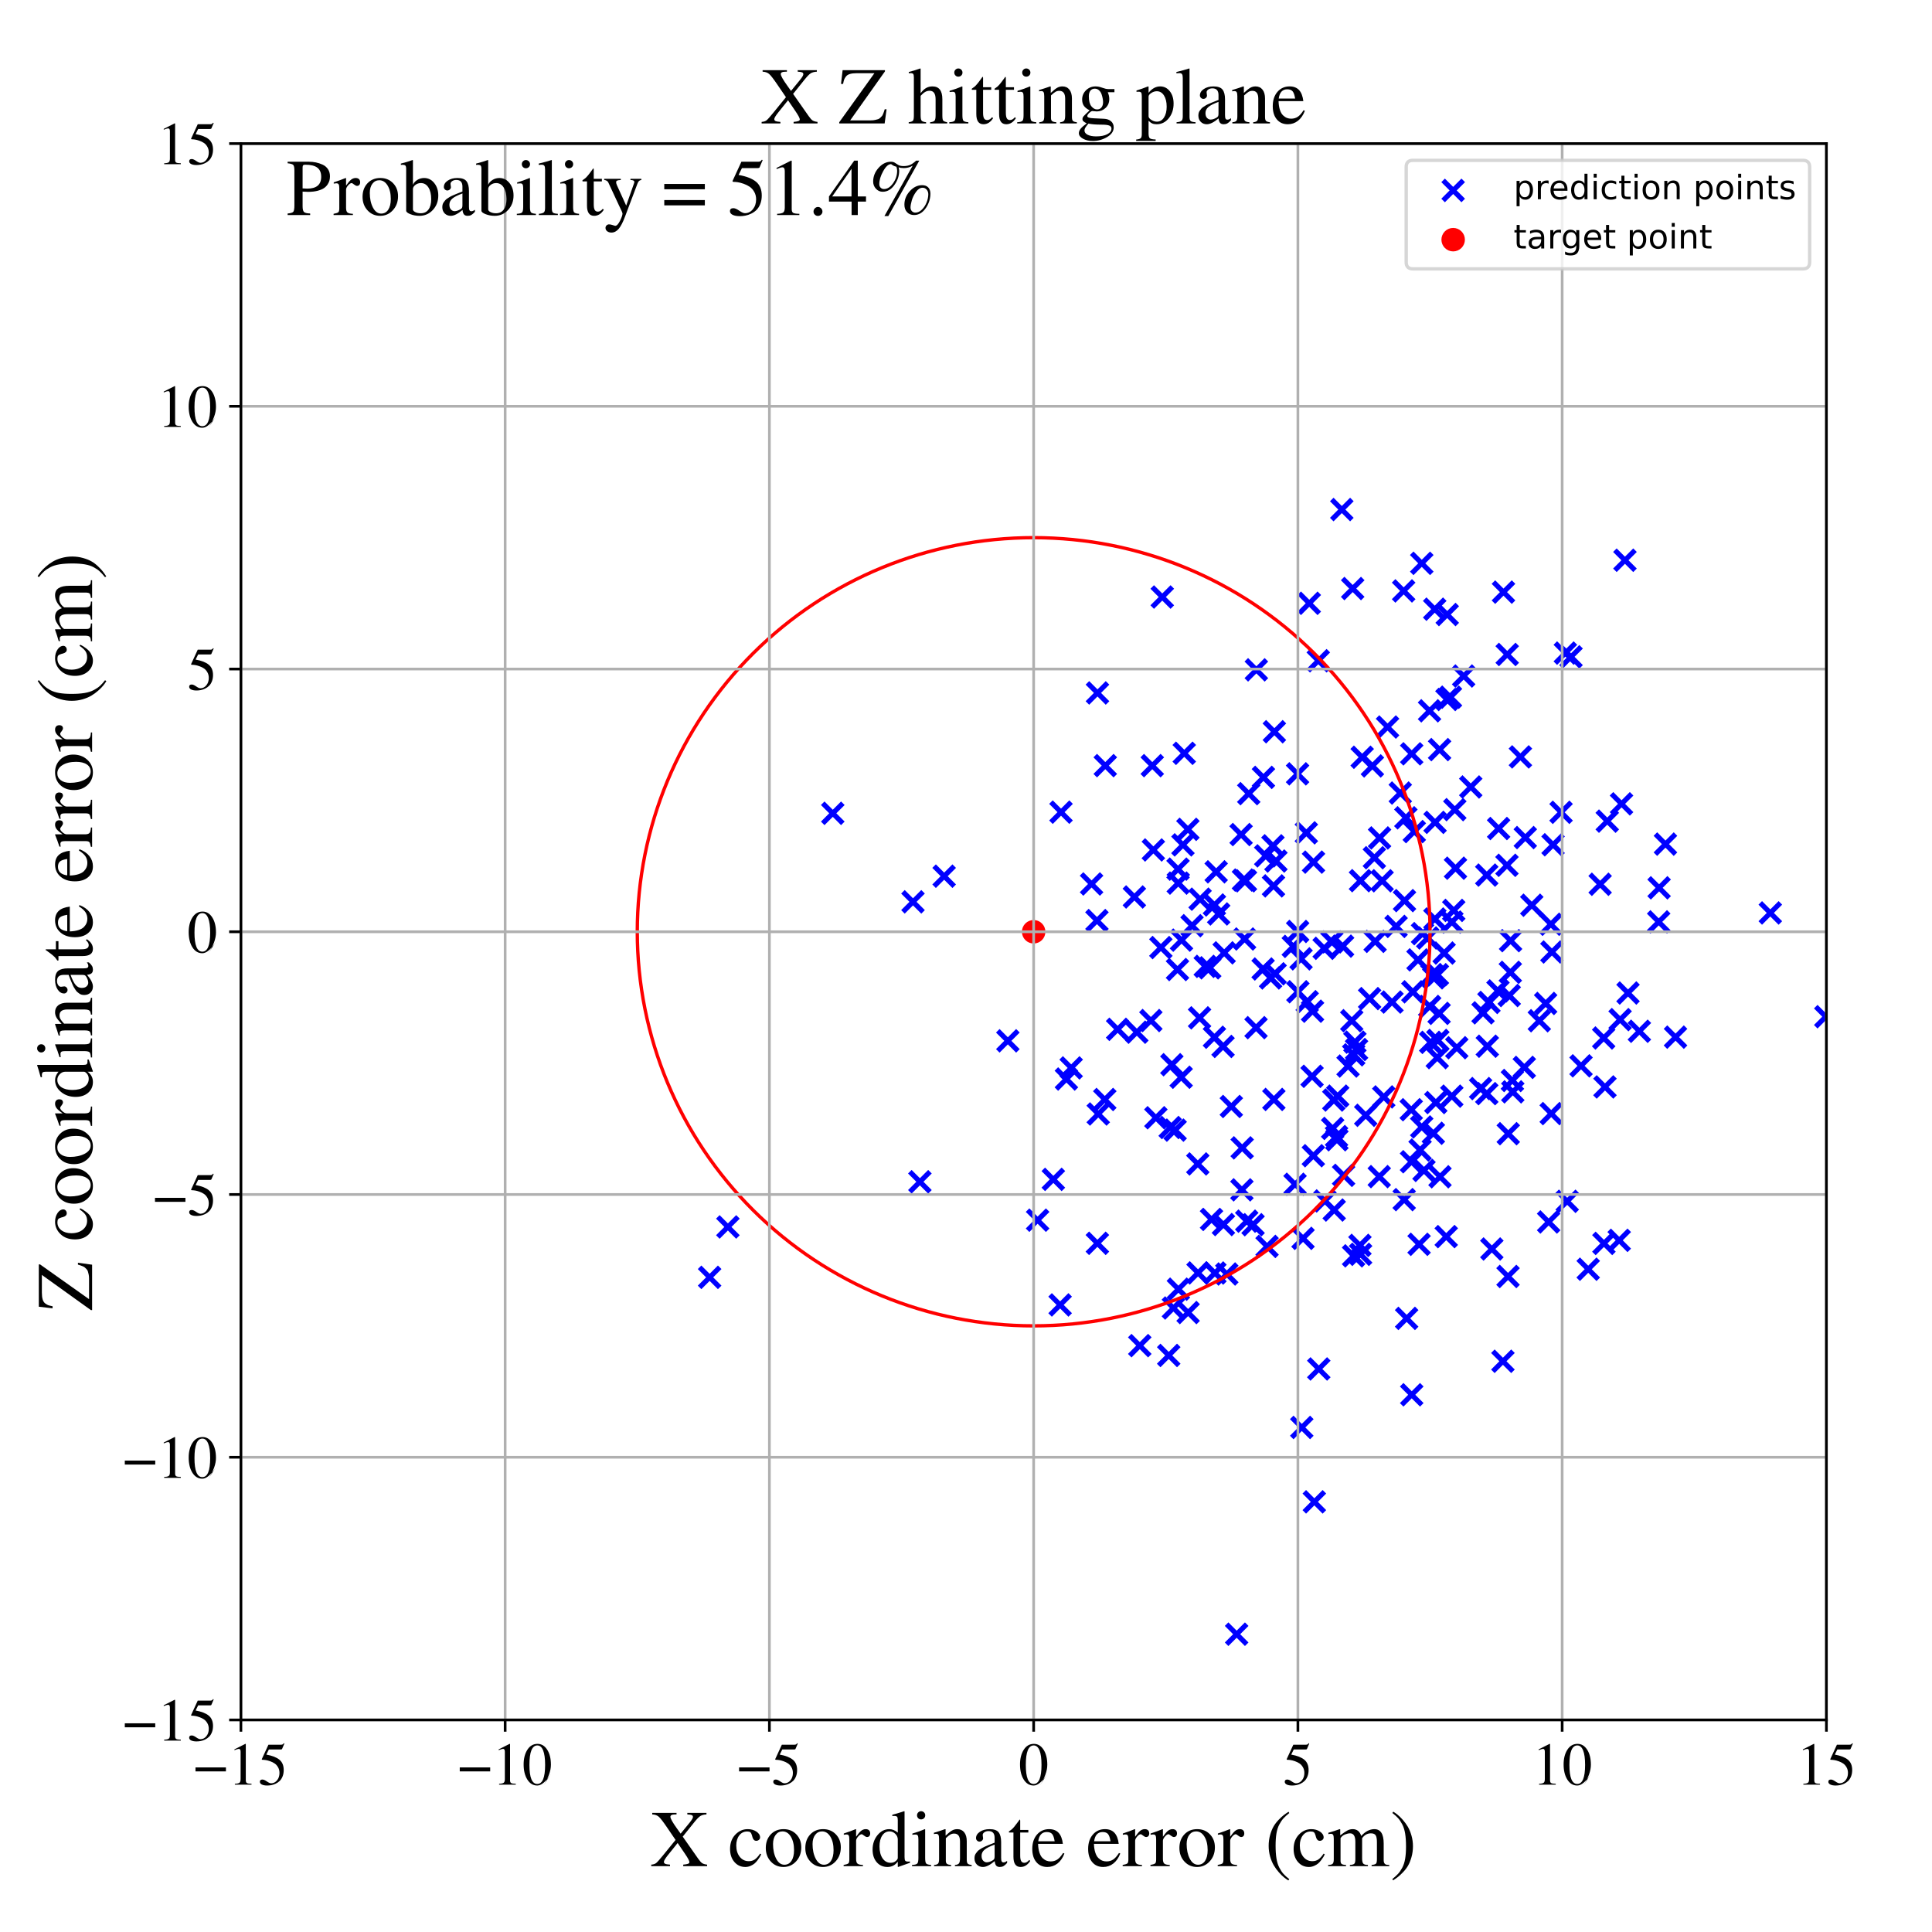 <?xml version="1.0" encoding="utf-8" standalone="no"?>
<!DOCTYPE svg PUBLIC "-//W3C//DTD SVG 1.1//EN"
  "http://www.w3.org/Graphics/SVG/1.1/DTD/svg11.dtd">
<!-- Created with matplotlib (https://matplotlib.org/) -->
<svg height="576pt" version="1.1" viewBox="0 0 576 576" width="576pt" xmlns="http://www.w3.org/2000/svg" xmlns:xlink="http://www.w3.org/1999/xlink">
 <defs>
  <style type="text/css">
*{stroke-linecap:butt;stroke-linejoin:round;}
  </style>
 </defs>
 <g id="figure_1">
  <g id="patch_1">
   <path d="M 0 576 
L 576 576 
L 576 0 
L 0 0 
z
" style="fill:#ffffff;"/>
  </g>
  <g id="axes_1">
   <g id="patch_2">
    <path d="M 71.822 512.784 
L 544.52 512.784 
L 544.52 42.802 
L 71.822 42.802 
z
" style="fill:#ffffff;"/>
   </g>
   <g id="PathCollection_1">
    <defs>
     <path d="M -3 3 
L 3 -3 
M -3 -3 
L 3 3 
" id="mb1294aad56" style="stroke:#0000ff;stroke-width:1.5;"/>
    </defs>
    <g clip-path="url(#p8e6d1916f7)">
     <use style="fill:#0000ff;stroke:#0000ff;stroke-width:1.5;" x="353.072" xlink:href="#mb1294aad56" y="224.585"/>
     <use style="fill:#0000ff;stroke:#0000ff;stroke-width:1.5;" x="380.401" xlink:href="#mb1294aad56" y="256.707"/>
     <use style="fill:#0000ff;stroke:#0000ff;stroke-width:1.5;" x="483.013" xlink:href="#mb1294aad56" y="303.987"/>
     <use style="fill:#0000ff;stroke:#0000ff;stroke-width:1.5;" x="462.677" xlink:href="#mb1294aad56" y="283.825"/>
     <use style="fill:#0000ff;stroke:#0000ff;stroke-width:1.5;" x="454.453" xlink:href="#mb1294aad56" y="318.228"/>
     <use style="fill:#0000ff;stroke:#0000ff;stroke-width:1.5;" x="391.318" xlink:href="#mb1294aad56" y="301.476"/>
     <use style="fill:#0000ff;stroke:#0000ff;stroke-width:1.5;" x="400.28" xlink:href="#mb1294aad56" y="282.078"/>
     <use style="fill:#0000ff;stroke:#0000ff;stroke-width:1.5;" x="378.81" xlink:href="#mb1294aad56" y="291.567"/>
     <use style="fill:#0000ff;stroke:#0000ff;stroke-width:1.5;" x="393.029" xlink:href="#mb1294aad56" y="196.99"/>
     <use style="fill:#0000ff;stroke:#0000ff;stroke-width:1.5;" x="449.281" xlink:href="#mb1294aad56" y="257.975"/>
     <use style="fill:#0000ff;stroke:#0000ff;stroke-width:1.5;" x="390.339" xlink:href="#mb1294aad56" y="179.863"/>
     <use style="fill:#0000ff;stroke:#0000ff;stroke-width:1.5;" x="365.752" xlink:href="#mb1294aad56" y="379.824"/>
     <use style="fill:#0000ff;stroke:#0000ff;stroke-width:1.5;" x="421.22" xlink:href="#mb1294aad56" y="295.695"/>
     <use style="fill:#0000ff;stroke:#0000ff;stroke-width:1.5;" x="343.116" xlink:href="#mb1294aad56" y="304.263"/>
     <use style="fill:#0000ff;stroke:#0000ff;stroke-width:1.5;" x="368.692" xlink:href="#mb1294aad56" y="487.215"/>
     <use style="fill:#0000ff;stroke:#0000ff;stroke-width:1.5;" x="443.265" xlink:href="#mb1294aad56" y="326.048"/>
     <use style="fill:#0000ff;stroke:#0000ff;stroke-width:1.5;" x="429.051" xlink:href="#mb1294aad56" y="302.125"/>
     <use style="fill:#0000ff;stroke:#0000ff;stroke-width:1.5;" x="397.081" xlink:href="#mb1294aad56" y="280.813"/>
     <use style="fill:#0000ff;stroke:#0000ff;stroke-width:1.5;" x="494.518" xlink:href="#mb1294aad56" y="274.844"/>
     <use style="fill:#0000ff;stroke:#0000ff;stroke-width:1.5;" x="362.066" xlink:href="#mb1294aad56" y="309.245"/>
     <use style="fill:#0000ff;stroke:#0000ff;stroke-width:1.5;" x="333.209" xlink:href="#mb1294aad56" y="306.877"/>
     <use style="fill:#0000ff;stroke:#0000ff;stroke-width:1.5;" x="405.446" xlink:href="#mb1294aad56" y="371.29"/>
     <use style="fill:#0000ff;stroke:#0000ff;stroke-width:1.5;" x="434.321" xlink:href="#mb1294aad56" y="312.363"/>
     <use style="fill:#0000ff;stroke:#0000ff;stroke-width:1.5;" x="589.447" xlink:href="#mb1294aad56" y="196.048"/>
     <use style="fill:#0000ff;stroke:#0000ff;stroke-width:1.5;" x="372.3" xlink:href="#mb1294aad56" y="236.614"/>
     <use style="fill:#0000ff;stroke:#0000ff;stroke-width:1.5;" x="423.882" xlink:href="#mb1294aad56" y="167.948"/>
     <use style="fill:#0000ff;stroke:#0000ff;stroke-width:1.5;" x="442.145" xlink:href="#mb1294aad56" y="301.963"/>
     <use style="fill:#0000ff;stroke:#0000ff;stroke-width:1.5;" x="398.576" xlink:href="#mb1294aad56" y="339.803"/>
     <use style="fill:#0000ff;stroke:#0000ff;stroke-width:1.5;" x="348.44" xlink:href="#mb1294aad56" y="404.107"/>
     <use style="fill:#0000ff;stroke:#0000ff;stroke-width:1.5;" x="443.423" xlink:href="#mb1294aad56" y="311.917"/>
     <use style="fill:#0000ff;stroke:#0000ff;stroke-width:1.5;" x="444.774" xlink:href="#mb1294aad56" y="372.371"/>
     <use style="fill:#0000ff;stroke:#0000ff;stroke-width:1.5;" x="309.352" xlink:href="#mb1294aad56" y="363.78"/>
     <use style="fill:#0000ff;stroke:#0000ff;stroke-width:1.5;" x="272.198" xlink:href="#mb1294aad56" y="268.871"/>
     <use style="fill:#0000ff;stroke:#0000ff;stroke-width:1.5;" x="448.077" xlink:href="#mb1294aad56" y="405.844"/>
     <use style="fill:#0000ff;stroke:#0000ff;stroke-width:1.5;" x="403.008" xlink:href="#mb1294aad56" y="304.308"/>
     <use style="fill:#0000ff;stroke:#0000ff;stroke-width:1.5;" x="364.966" xlink:href="#mb1294aad56" y="284.077"/>
     <use style="fill:#0000ff;stroke:#0000ff;stroke-width:1.5;" x="371.329" xlink:href="#mb1294aad56" y="262.599"/>
     <use style="fill:#0000ff;stroke:#0000ff;stroke-width:1.5;" x="417.478" xlink:href="#mb1294aad56" y="236.434"/>
     <use style="fill:#0000ff;stroke:#0000ff;stroke-width:1.5;" x="395.019" xlink:href="#mb1294aad56" y="358.042"/>
     <use style="fill:#0000ff;stroke:#0000ff;stroke-width:1.5;" x="471.367" xlink:href="#mb1294aad56" y="317.767"/>
     <use style="fill:#0000ff;stroke:#0000ff;stroke-width:1.5;" x="405.643" xlink:href="#mb1294aad56" y="373.961"/>
     <use style="fill:#0000ff;stroke:#0000ff;stroke-width:1.5;" x="385.578" xlink:href="#mb1294aad56" y="282.158"/>
     <use style="fill:#0000ff;stroke:#0000ff;stroke-width:1.5;" x="433.418" xlink:href="#mb1294aad56" y="271.428"/>
     <use style="fill:#0000ff;stroke:#0000ff;stroke-width:1.5;" x="343.86" xlink:href="#mb1294aad56" y="253.401"/>
     <use style="fill:#0000ff;stroke:#0000ff;stroke-width:1.5;" x="467.242" xlink:href="#mb1294aad56" y="358.153"/>
     <use style="fill:#0000ff;stroke:#0000ff;stroke-width:1.5;" x="354.22" xlink:href="#mb1294aad56" y="391.317"/>
     <use style="fill:#0000ff;stroke:#0000ff;stroke-width:1.5;" x="603.806" xlink:href="#mb1294aad56" y="392.043"/>
     <use style="fill:#0000ff;stroke:#0000ff;stroke-width:1.5;" x="409.973" xlink:href="#mb1294aad56" y="280.655"/>
     <use style="fill:#0000ff;stroke:#0000ff;stroke-width:1.5;" x="370.259" xlink:href="#mb1294aad56" y="354.732"/>
     <use style="fill:#0000ff;stroke:#0000ff;stroke-width:1.5;" x="379.937" xlink:href="#mb1294aad56" y="218.158"/>
     <use style="fill:#0000ff;stroke:#0000ff;stroke-width:1.5;" x="592.15" xlink:href="#mb1294aad56" y="287.818"/>
     <use style="fill:#0000ff;stroke:#0000ff;stroke-width:1.5;" x="379.787" xlink:href="#mb1294aad56" y="327.783"/>
     <use style="fill:#0000ff;stroke:#0000ff;stroke-width:1.5;" x="357.173" xlink:href="#mb1294aad56" y="379.498"/>
     <use style="fill:#0000ff;stroke:#0000ff;stroke-width:1.5;" x="409.75" xlink:href="#mb1294aad56" y="255.718"/>
     <use style="fill:#0000ff;stroke:#0000ff;stroke-width:1.5;" x="432.843" xlink:href="#mb1294aad56" y="326.804"/>
     <use style="fill:#0000ff;stroke:#0000ff;stroke-width:1.5;" x="391.555" xlink:href="#mb1294aad56" y="344.561"/>
     <use style="fill:#0000ff;stroke:#0000ff;stroke-width:1.5;" x="436.373" xlink:href="#mb1294aad56" y="201.547"/>
     <use style="fill:#0000ff;stroke:#0000ff;stroke-width:1.5;" x="361.2" xlink:href="#mb1294aad56" y="363.556"/>
     <use style="fill:#0000ff;stroke:#0000ff;stroke-width:1.5;" x="316.065" xlink:href="#mb1294aad56" y="389.046"/>
     <use style="fill:#0000ff;stroke:#0000ff;stroke-width:1.5;" x="450.901" xlink:href="#mb1294aad56" y="322.131"/>
     <use style="fill:#0000ff;stroke:#0000ff;stroke-width:1.5;" x="424.541" xlink:href="#mb1294aad56" y="348.946"/>
     <use style="fill:#0000ff;stroke:#0000ff;stroke-width:1.5;" x="350.354" xlink:href="#mb1294aad56" y="336.932"/>
     <use style="fill:#0000ff;stroke:#0000ff;stroke-width:1.5;" x="403.288" xlink:href="#mb1294aad56" y="175.465"/>
     <use style="fill:#0000ff;stroke:#0000ff;stroke-width:1.5;" x="387.897" xlink:href="#mb1294aad56" y="285.866"/>
     <use style="fill:#0000ff;stroke:#0000ff;stroke-width:1.5;" x="479.182" xlink:href="#mb1294aad56" y="244.809"/>
     <use style="fill:#0000ff;stroke:#0000ff;stroke-width:1.5;" x="406.117" xlink:href="#mb1294aad56" y="225.768"/>
     <use style="fill:#0000ff;stroke:#0000ff;stroke-width:1.5;" x="377.36" xlink:href="#mb1294aad56" y="255.164"/>
     <use style="fill:#0000ff;stroke:#0000ff;stroke-width:1.5;" x="360.672" xlink:href="#mb1294aad56" y="288.544"/>
     <use style="fill:#0000ff;stroke:#0000ff;stroke-width:1.5;" x="449.358" xlink:href="#mb1294aad56" y="195.121"/>
     <use style="fill:#0000ff;stroke:#0000ff;stroke-width:1.5;" x="367.106" xlink:href="#mb1294aad56" y="329.884"/>
     <use style="fill:#0000ff;stroke:#0000ff;stroke-width:1.5;" x="354.152" xlink:href="#mb1294aad56" y="247.256"/>
     <use style="fill:#0000ff;stroke:#0000ff;stroke-width:1.5;" x="352.685" xlink:href="#mb1294aad56" y="251.89"/>
     <use style="fill:#0000ff;stroke:#0000ff;stroke-width:1.5;" x="483.442" xlink:href="#mb1294aad56" y="239.659"/>
     <use style="fill:#0000ff;stroke:#0000ff;stroke-width:1.5;" x="427.456" xlink:href="#mb1294aad56" y="291.531"/>
     <use style="fill:#0000ff;stroke:#0000ff;stroke-width:1.5;" x="370.338" xlink:href="#mb1294aad56" y="342.222"/>
     <use style="fill:#0000ff;stroke:#0000ff;stroke-width:1.5;" x="478.119" xlink:href="#mb1294aad56" y="309.466"/>
     <use style="fill:#0000ff;stroke:#0000ff;stroke-width:1.5;" x="344.609" xlink:href="#mb1294aad56" y="333.244"/>
     <use style="fill:#0000ff;stroke:#0000ff;stroke-width:1.5;" x="462.362" xlink:href="#mb1294aad56" y="275.55"/>
     <use style="fill:#0000ff;stroke:#0000ff;stroke-width:1.5;" x="450.356" xlink:href="#mb1294aad56" y="280.448"/>
     <use style="fill:#0000ff;stroke:#0000ff;stroke-width:1.5;" x="319.362" xlink:href="#mb1294aad56" y="318.383"/>
     <use style="fill:#0000ff;stroke:#0000ff;stroke-width:1.5;" x="339.812" xlink:href="#mb1294aad56" y="401.182"/>
     <use style="fill:#0000ff;stroke:#0000ff;stroke-width:1.5;" x="477.061" xlink:href="#mb1294aad56" y="263.632"/>
     <use style="fill:#0000ff;stroke:#0000ff;stroke-width:1.5;" x="400.575" xlink:href="#mb1294aad56" y="350.413"/>
     <use style="fill:#0000ff;stroke:#0000ff;stroke-width:1.5;" x="348.875" xlink:href="#mb1294aad56" y="336.156"/>
     <use style="fill:#0000ff;stroke:#0000ff;stroke-width:1.5;" x="362.587" xlink:href="#mb1294aad56" y="259.923"/>
     <use style="fill:#0000ff;stroke:#0000ff;stroke-width:1.5;" x="432.443" xlink:href="#mb1294aad56" y="207.853"/>
     <use style="fill:#0000ff;stroke:#0000ff;stroke-width:1.5;" x="428.065" xlink:href="#mb1294aad56" y="328.71"/>
     <use style="fill:#0000ff;stroke:#0000ff;stroke-width:1.5;" x="346.516" xlink:href="#mb1294aad56" y="177.996"/>
     <use style="fill:#0000ff;stroke:#0000ff;stroke-width:1.5;" x="370.021" xlink:href="#mb1294aad56" y="248.812"/>
     <use style="fill:#0000ff;stroke:#0000ff;stroke-width:1.5;" x="407.17" xlink:href="#mb1294aad56" y="332.511"/>
     <use style="fill:#0000ff;stroke:#0000ff;stroke-width:1.5;" x="386.95" xlink:href="#mb1294aad56" y="295.678"/>
     <use style="fill:#0000ff;stroke:#0000ff;stroke-width:1.5;" x="373.584" xlink:href="#mb1294aad56" y="365.131"/>
     <use style="fill:#0000ff;stroke:#0000ff;stroke-width:1.5;" x="400.047" xlink:href="#mb1294aad56" y="151.913"/>
     <use style="fill:#0000ff;stroke:#0000ff;stroke-width:1.5;" x="281.485" xlink:href="#mb1294aad56" y="261.223"/>
     <use style="fill:#0000ff;stroke:#0000ff;stroke-width:1.5;" x="427.336" xlink:href="#mb1294aad56" y="337.87"/>
     <use style="fill:#0000ff;stroke:#0000ff;stroke-width:1.5;" x="376.579" xlink:href="#mb1294aad56" y="288.89"/>
     <use style="fill:#0000ff;stroke:#0000ff;stroke-width:1.5;" x="423.865" xlink:href="#mb1294aad56" y="335.984"/>
     <use style="fill:#0000ff;stroke:#0000ff;stroke-width:1.5;" x="316.328" xlink:href="#mb1294aad56" y="242.136"/>
     <use style="fill:#0000ff;stroke:#0000ff;stroke-width:1.5;" x="363.334" xlink:href="#mb1294aad56" y="272.48"/>
     <use style="fill:#0000ff;stroke:#0000ff;stroke-width:1.5;" x="374.467" xlink:href="#mb1294aad56" y="306.382"/>
     <use style="fill:#0000ff;stroke:#0000ff;stroke-width:1.5;" x="426.243" xlink:href="#mb1294aad56" y="300.056"/>
     <use style="fill:#0000ff;stroke:#0000ff;stroke-width:1.5;" x="443.254" xlink:href="#mb1294aad56" y="260.895"/>
     <use style="fill:#0000ff;stroke:#0000ff;stroke-width:1.5;" x="488.756" xlink:href="#mb1294aad56" y="307.457"/>
     <use style="fill:#0000ff;stroke:#0000ff;stroke-width:1.5;" x="496.532" xlink:href="#mb1294aad56" y="251.662"/>
     <use style="fill:#0000ff;stroke:#0000ff;stroke-width:1.5;" x="379.679" xlink:href="#mb1294aad56" y="264.118"/>
     <use style="fill:#0000ff;stroke:#0000ff;stroke-width:1.5;" x="346.096" xlink:href="#mb1294aad56" y="282.501"/>
     <use style="fill:#0000ff;stroke:#0000ff;stroke-width:1.5;" x="426.539" xlink:href="#mb1294aad56" y="310.762"/>
     <use style="fill:#0000ff;stroke:#0000ff;stroke-width:1.5;" x="420.882" xlink:href="#mb1294aad56" y="224.745"/>
     <use style="fill:#0000ff;stroke:#0000ff;stroke-width:1.5;" x="438.487" xlink:href="#mb1294aad56" y="234.627"/>
     <use style="fill:#0000ff;stroke:#0000ff;stroke-width:1.5;" x="432.855" xlink:href="#mb1294aad56" y="274.9"/>
     <use style="fill:#0000ff;stroke:#0000ff;stroke-width:1.5;" x="544.341" xlink:href="#mb1294aad56" y="303.116"/>
     <use style="fill:#0000ff;stroke:#0000ff;stroke-width:1.5;" x="428.502" xlink:href="#mb1294aad56" y="315.318"/>
     <use style="fill:#0000ff;stroke:#0000ff;stroke-width:1.5;" x="362.066" xlink:href="#mb1294aad56" y="269.804"/>
     <use style="fill:#0000ff;stroke:#0000ff;stroke-width:1.5;" x="397.781" xlink:href="#mb1294aad56" y="360.758"/>
     <use style="fill:#0000ff;stroke:#0000ff;stroke-width:1.5;" x="466.691" xlink:href="#mb1294aad56" y="194.709"/>
     <use style="fill:#0000ff;stroke:#0000ff;stroke-width:1.5;" x="494.642" xlink:href="#mb1294aad56" y="264.693"/>
     <use style="fill:#0000ff;stroke:#0000ff;stroke-width:1.5;" x="388.482" xlink:href="#mb1294aad56" y="369.197"/>
     <use style="fill:#0000ff;stroke:#0000ff;stroke-width:1.5;" x="386.856" xlink:href="#mb1294aad56" y="230.709"/>
     <use style="fill:#0000ff;stroke:#0000ff;stroke-width:1.5;" x="527.796" xlink:href="#mb1294aad56" y="272.178"/>
     <use style="fill:#0000ff;stroke:#0000ff;stroke-width:1.5;" x="403.949" xlink:href="#mb1294aad56" y="310.7"/>
     <use style="fill:#0000ff;stroke:#0000ff;stroke-width:1.5;" x="274.254" xlink:href="#mb1294aad56" y="352.329"/>
     <use style="fill:#0000ff;stroke:#0000ff;stroke-width:1.5;" x="351.283" xlink:href="#mb1294aad56" y="263.284"/>
     <use style="fill:#0000ff;stroke:#0000ff;stroke-width:1.5;" x="386.102" xlink:href="#mb1294aad56" y="353.076"/>
     <use style="fill:#0000ff;stroke:#0000ff;stroke-width:1.5;" x="465.411" xlink:href="#mb1294aad56" y="242.177"/>
     <use style="fill:#0000ff;stroke:#0000ff;stroke-width:1.5;" x="397.314" xlink:href="#mb1294aad56" y="336.422"/>
     <use style="fill:#0000ff;stroke:#0000ff;stroke-width:1.5;" x="409.165" xlink:href="#mb1294aad56" y="228.351"/>
     <use style="fill:#0000ff;stroke:#0000ff;stroke-width:1.5;" x="458.927" xlink:href="#mb1294aad56" y="304.319"/>
     <use style="fill:#0000ff;stroke:#0000ff;stroke-width:1.5;" x="329.377" xlink:href="#mb1294aad56" y="327.801"/>
     <use style="fill:#0000ff;stroke:#0000ff;stroke-width:1.5;" x="371.7" xlink:href="#mb1294aad56" y="364.072"/>
     <use style="fill:#0000ff;stroke:#0000ff;stroke-width:1.5;" x="401.903" xlink:href="#mb1294aad56" y="317.826"/>
     <use style="fill:#0000ff;stroke:#0000ff;stroke-width:1.5;" x="211.568" xlink:href="#mb1294aad56" y="380.823"/>
     <use style="fill:#0000ff;stroke:#0000ff;stroke-width:1.5;" x="484.457" xlink:href="#mb1294aad56" y="167.029"/>
     <use style="fill:#0000ff;stroke:#0000ff;stroke-width:1.5;" x="359.329" xlink:href="#mb1294aad56" y="288.11"/>
     <use style="fill:#0000ff;stroke:#0000ff;stroke-width:1.5;" x="419.139" xlink:href="#mb1294aad56" y="243.816"/>
     <use style="fill:#0000ff;stroke:#0000ff;stroke-width:1.5;" x="443.908" xlink:href="#mb1294aad56" y="298.864"/>
     <use style="fill:#0000ff;stroke:#0000ff;stroke-width:1.5;" x="418.737" xlink:href="#mb1294aad56" y="268.51"/>
     <use style="fill:#0000ff;stroke:#0000ff;stroke-width:1.5;" x="423.374" xlink:href="#mb1294aad56" y="342.871"/>
     <use style="fill:#0000ff;stroke:#0000ff;stroke-width:1.5;" x="425.652" xlink:href="#mb1294aad56" y="279.635"/>
     <use style="fill:#0000ff;stroke:#0000ff;stroke-width:1.5;" x="403.554" xlink:href="#mb1294aad56" y="374.414"/>
     <use style="fill:#0000ff;stroke:#0000ff;stroke-width:1.5;" x="430.549" xlink:href="#mb1294aad56" y="284.132"/>
     <use style="fill:#0000ff;stroke:#0000ff;stroke-width:1.5;" x="482.745" xlink:href="#mb1294aad56" y="369.789"/>
     <use style="fill:#0000ff;stroke:#0000ff;stroke-width:1.5;" x="338.203" xlink:href="#mb1294aad56" y="267.421"/>
     <use style="fill:#0000ff;stroke:#0000ff;stroke-width:1.5;" x="499.538" xlink:href="#mb1294aad56" y="309.209"/>
     <use style="fill:#0000ff;stroke:#0000ff;stroke-width:1.5;" x="451.018" xlink:href="#mb1294aad56" y="325.52"/>
     <use style="fill:#0000ff;stroke:#0000ff;stroke-width:1.5;" x="453.294" xlink:href="#mb1294aad56" y="225.663"/>
     <use style="fill:#0000ff;stroke:#0000ff;stroke-width:1.5;" x="327.195" xlink:href="#mb1294aad56" y="206.588"/>
     <use style="fill:#0000ff;stroke:#0000ff;stroke-width:1.5;" x="351.218" xlink:href="#mb1294aad56" y="259.121"/>
     <use style="fill:#0000ff;stroke:#0000ff;stroke-width:1.5;" x="217.01" xlink:href="#mb1294aad56" y="365.797"/>
     <use style="fill:#0000ff;stroke:#0000ff;stroke-width:1.5;" x="370.719" xlink:href="#mb1294aad56" y="262.377"/>
     <use style="fill:#0000ff;stroke:#0000ff;stroke-width:1.5;" x="403.592" xlink:href="#mb1294aad56" y="314.481"/>
     <use style="fill:#0000ff;stroke:#0000ff;stroke-width:1.5;" x="398.824" xlink:href="#mb1294aad56" y="326.796"/>
     <use style="fill:#0000ff;stroke:#0000ff;stroke-width:1.5;" x="449.598" xlink:href="#mb1294aad56" y="380.562"/>
     <use style="fill:#0000ff;stroke:#0000ff;stroke-width:1.5;" x="433.734" xlink:href="#mb1294aad56" y="241.383"/>
     <use style="fill:#0000ff;stroke:#0000ff;stroke-width:1.5;" x="397.655" xlink:href="#mb1294aad56" y="327.966"/>
     <use style="fill:#0000ff;stroke:#0000ff;stroke-width:1.5;" x="317.937" xlink:href="#mb1294aad56" y="321.698"/>
     <use style="fill:#0000ff;stroke:#0000ff;stroke-width:1.5;" x="433.937" xlink:href="#mb1294aad56" y="258.837"/>
     <use style="fill:#0000ff;stroke:#0000ff;stroke-width:1.5;" x="352.253" xlink:href="#mb1294aad56" y="280.288"/>
     <use style="fill:#0000ff;stroke:#0000ff;stroke-width:1.5;" x="394.776" xlink:href="#mb1294aad56" y="282.728"/>
     <use style="fill:#0000ff;stroke:#0000ff;stroke-width:1.5;" x="248.282" xlink:href="#mb1294aad56" y="242.476"/>
     <use style="fill:#0000ff;stroke:#0000ff;stroke-width:1.5;" x="422.756" xlink:href="#mb1294aad56" y="286.174"/>
     <use style="fill:#0000ff;stroke:#0000ff;stroke-width:1.5;" x="413.679" xlink:href="#mb1294aad56" y="216.754"/>
     <use style="fill:#0000ff;stroke:#0000ff;stroke-width:1.5;" x="380.16" xlink:href="#mb1294aad56" y="290.326"/>
     <use style="fill:#0000ff;stroke:#0000ff;stroke-width:1.5;" x="431.385" xlink:href="#mb1294aad56" y="208.539"/>
     <use style="fill:#0000ff;stroke:#0000ff;stroke-width:1.5;" x="389.723" xlink:href="#mb1294aad56" y="298.642"/>
     <use style="fill:#0000ff;stroke:#0000ff;stroke-width:1.5;" x="468.382" xlink:href="#mb1294aad56" y="195.827"/>
     <use style="fill:#0000ff;stroke:#0000ff;stroke-width:1.5;" x="411.298" xlink:href="#mb1294aad56" y="249.815"/>
     <use style="fill:#0000ff;stroke:#0000ff;stroke-width:1.5;" x="429.198" xlink:href="#mb1294aad56" y="223.483"/>
     <use style="fill:#0000ff;stroke:#0000ff;stroke-width:1.5;" x="327.43" xlink:href="#mb1294aad56" y="332.117"/>
     <use style="fill:#0000ff;stroke:#0000ff;stroke-width:1.5;" x="446.795" xlink:href="#mb1294aad56" y="247.01"/>
     <use style="fill:#0000ff;stroke:#0000ff;stroke-width:1.5;" x="391.177" xlink:href="#mb1294aad56" y="320.885"/>
     <use style="fill:#0000ff;stroke:#0000ff;stroke-width:1.5;" x="485.371" xlink:href="#mb1294aad56" y="296.053"/>
     <use style="fill:#0000ff;stroke:#0000ff;stroke-width:1.5;" x="355.391" xlink:href="#mb1294aad56" y="275.98"/>
     <use style="fill:#0000ff;stroke:#0000ff;stroke-width:1.5;" x="393.176" xlink:href="#mb1294aad56" y="408.139"/>
     <use style="fill:#0000ff;stroke:#0000ff;stroke-width:1.5;" x="419.374" xlink:href="#mb1294aad56" y="393.057"/>
     <use style="fill:#0000ff;stroke:#0000ff;stroke-width:1.5;" x="456.679" xlink:href="#mb1294aad56" y="269.884"/>
     <use style="fill:#0000ff;stroke:#0000ff;stroke-width:1.5;" x="314.043" xlink:href="#mb1294aad56" y="351.614"/>
     <use style="fill:#0000ff;stroke:#0000ff;stroke-width:1.5;" x="362.199" xlink:href="#mb1294aad56" y="379.529"/>
     <use style="fill:#0000ff;stroke:#0000ff;stroke-width:1.5;" x="454.748" xlink:href="#mb1294aad56" y="249.712"/>
     <use style="fill:#0000ff;stroke:#0000ff;stroke-width:1.5;" x="450.284" xlink:href="#mb1294aad56" y="289.882"/>
     <use style="fill:#0000ff;stroke:#0000ff;stroke-width:1.5;" x="379.518" xlink:href="#mb1294aad56" y="252.168"/>
     <use style="fill:#0000ff;stroke:#0000ff;stroke-width:1.5;" x="420.746" xlink:href="#mb1294aad56" y="330.845"/>
     <use style="fill:#0000ff;stroke:#0000ff;stroke-width:1.5;" x="405.603" xlink:href="#mb1294aad56" y="262.564"/>
     <use style="fill:#0000ff;stroke:#0000ff;stroke-width:1.5;" x="386.883" xlink:href="#mb1294aad56" y="277.705"/>
     <use style="fill:#0000ff;stroke:#0000ff;stroke-width:1.5;" x="418.484" xlink:href="#mb1294aad56" y="176.175"/>
     <use style="fill:#0000ff;stroke:#0000ff;stroke-width:1.5;" x="462.475" xlink:href="#mb1294aad56" y="332.003"/>
     <use style="fill:#0000ff;stroke:#0000ff;stroke-width:1.5;" x="418.647" xlink:href="#mb1294aad56" y="357.656"/>
     <use style="fill:#0000ff;stroke:#0000ff;stroke-width:1.5;" x="460.816" xlink:href="#mb1294aad56" y="299.166"/>
     <use style="fill:#0000ff;stroke:#0000ff;stroke-width:1.5;" x="412.55" xlink:href="#mb1294aad56" y="327.031"/>
     <use style="fill:#0000ff;stroke:#0000ff;stroke-width:1.5;" x="376.68" xlink:href="#mb1294aad56" y="231.765"/>
     <use style="fill:#0000ff;stroke:#0000ff;stroke-width:1.5;" x="364.749" xlink:href="#mb1294aad56" y="365.085"/>
     <use style="fill:#0000ff;stroke:#0000ff;stroke-width:1.5;" x="449.957" xlink:href="#mb1294aad56" y="296.806"/>
     <use style="fill:#0000ff;stroke:#0000ff;stroke-width:1.5;" x="473.506" xlink:href="#mb1294aad56" y="378.401"/>
     <use style="fill:#0000ff;stroke:#0000ff;stroke-width:1.5;" x="325.443" xlink:href="#mb1294aad56" y="263.546"/>
     <use style="fill:#0000ff;stroke:#0000ff;stroke-width:1.5;" x="449.668" xlink:href="#mb1294aad56" y="337.993"/>
     <use style="fill:#0000ff;stroke:#0000ff;stroke-width:1.5;" x="388.11" xlink:href="#mb1294aad56" y="425.574"/>
     <use style="fill:#0000ff;stroke:#0000ff;stroke-width:1.5;" x="412.062" xlink:href="#mb1294aad56" y="262.59"/>
     <use style="fill:#0000ff;stroke:#0000ff;stroke-width:1.5;" x="364.637" xlink:href="#mb1294aad56" y="311.984"/>
     <use style="fill:#0000ff;stroke:#0000ff;stroke-width:1.5;" x="351.058" xlink:href="#mb1294aad56" y="289.053"/>
     <use style="fill:#0000ff;stroke:#0000ff;stroke-width:1.5;" x="478.503" xlink:href="#mb1294aad56" y="324.057"/>
     <use style="fill:#0000ff;stroke:#0000ff;stroke-width:1.5;" x="327.043" xlink:href="#mb1294aad56" y="274.462"/>
     <use style="fill:#0000ff;stroke:#0000ff;stroke-width:1.5;" x="463.026" xlink:href="#mb1294aad56" y="251.857"/>
     <use style="fill:#0000ff;stroke:#0000ff;stroke-width:1.5;" x="431.177" xlink:href="#mb1294aad56" y="368.678"/>
     <use style="fill:#0000ff;stroke:#0000ff;stroke-width:1.5;" x="431.47" xlink:href="#mb1294aad56" y="183.212"/>
     <use style="fill:#0000ff;stroke:#0000ff;stroke-width:1.5;" x="448.243" xlink:href="#mb1294aad56" y="176.534"/>
     <use style="fill:#0000ff;stroke:#0000ff;stroke-width:1.5;" x="329.527" xlink:href="#mb1294aad56" y="228.261"/>
     <use style="fill:#0000ff;stroke:#0000ff;stroke-width:1.5;" x="404.44" xlink:href="#mb1294aad56" y="312.896"/>
     <use style="fill:#0000ff;stroke:#0000ff;stroke-width:1.5;" x="420.82" xlink:href="#mb1294aad56" y="346.362"/>
     <use style="fill:#0000ff;stroke:#0000ff;stroke-width:1.5;" x="427.742" xlink:href="#mb1294aad56" y="181.624"/>
     <use style="fill:#0000ff;stroke:#0000ff;stroke-width:1.5;" x="300.477" xlink:href="#mb1294aad56" y="310.309"/>
     <use style="fill:#0000ff;stroke:#0000ff;stroke-width:1.5;" x="426.202" xlink:href="#mb1294aad56" y="211.917"/>
     <use style="fill:#0000ff;stroke:#0000ff;stroke-width:1.5;" x="428.675" xlink:href="#mb1294aad56" y="310.184"/>
     <use style="fill:#0000ff;stroke:#0000ff;stroke-width:1.5;" x="351.32" xlink:href="#mb1294aad56" y="384.353"/>
     <use style="fill:#0000ff;stroke:#0000ff;stroke-width:1.5;" x="441.423" xlink:href="#mb1294aad56" y="324.541"/>
     <use style="fill:#0000ff;stroke:#0000ff;stroke-width:1.5;" x="352.153" xlink:href="#mb1294aad56" y="321.169"/>
     <use style="fill:#0000ff;stroke:#0000ff;stroke-width:1.5;" x="391.854" xlink:href="#mb1294aad56" y="447.753"/>
     <use style="fill:#0000ff;stroke:#0000ff;stroke-width:1.5;" x="416.225" xlink:href="#mb1294aad56" y="276.196"/>
     <use style="fill:#0000ff;stroke:#0000ff;stroke-width:1.5;" x="426.89" xlink:href="#mb1294aad56" y="290.555"/>
     <use style="fill:#0000ff;stroke:#0000ff;stroke-width:1.5;" x="429.315" xlink:href="#mb1294aad56" y="350.837"/>
     <use style="fill:#0000ff;stroke:#0000ff;stroke-width:1.5;" x="327.169" xlink:href="#mb1294aad56" y="370.676"/>
     <use style="fill:#0000ff;stroke:#0000ff;stroke-width:1.5;" x="461.707" xlink:href="#mb1294aad56" y="364.311"/>
     <use style="fill:#0000ff;stroke:#0000ff;stroke-width:1.5;" x="349.376" xlink:href="#mb1294aad56" y="317.428"/>
     <use style="fill:#0000ff;stroke:#0000ff;stroke-width:1.5;" x="408.33" xlink:href="#mb1294aad56" y="297.718"/>
     <use style="fill:#0000ff;stroke:#0000ff;stroke-width:1.5;" x="423.081" xlink:href="#mb1294aad56" y="370.977"/>
     <use style="fill:#0000ff;stroke:#0000ff;stroke-width:1.5;" x="374.567" xlink:href="#mb1294aad56" y="199.705"/>
     <use style="fill:#0000ff;stroke:#0000ff;stroke-width:1.5;" x="389.469" xlink:href="#mb1294aad56" y="248.298"/>
     <use style="fill:#0000ff;stroke:#0000ff;stroke-width:1.5;" x="349.838" xlink:href="#mb1294aad56" y="389.966"/>
     <use style="fill:#0000ff;stroke:#0000ff;stroke-width:1.5;" x="420.89" xlink:href="#mb1294aad56" y="415.837"/>
     <use style="fill:#0000ff;stroke:#0000ff;stroke-width:1.5;" x="411.208" xlink:href="#mb1294aad56" y="350.791"/>
     <use style="fill:#0000ff;stroke:#0000ff;stroke-width:1.5;" x="357.792" xlink:href="#mb1294aad56" y="268.075"/>
     <use style="fill:#0000ff;stroke:#0000ff;stroke-width:1.5;" x="377.756" xlink:href="#mb1294aad56" y="371.602"/>
     <use style="fill:#0000ff;stroke:#0000ff;stroke-width:1.5;" x="424.112" xlink:href="#mb1294aad56" y="278.352"/>
     <use style="fill:#0000ff;stroke:#0000ff;stroke-width:1.5;" x="338.932" xlink:href="#mb1294aad56" y="307.733"/>
     <use style="fill:#0000ff;stroke:#0000ff;stroke-width:1.5;" x="427.847" xlink:href="#mb1294aad56" y="245.175"/>
     <use style="fill:#0000ff;stroke:#0000ff;stroke-width:1.5;" x="371.061" xlink:href="#mb1294aad56" y="279.948"/>
     <use style="fill:#0000ff;stroke:#0000ff;stroke-width:1.5;" x="357.107" xlink:href="#mb1294aad56" y="347.008"/>
     <use style="fill:#0000ff;stroke:#0000ff;stroke-width:1.5;" x="428.547" xlink:href="#mb1294aad56" y="290.595"/>
     <use style="fill:#0000ff;stroke:#0000ff;stroke-width:1.5;" x="391.608" xlink:href="#mb1294aad56" y="257.029"/>
     <use style="fill:#0000ff;stroke:#0000ff;stroke-width:1.5;" x="343.538" xlink:href="#mb1294aad56" y="228.268"/>
     <use style="fill:#0000ff;stroke:#0000ff;stroke-width:1.5;" x="427.792" xlink:href="#mb1294aad56" y="273.99"/>
     <use style="fill:#0000ff;stroke:#0000ff;stroke-width:1.5;" x="446.603" xlink:href="#mb1294aad56" y="295.425"/>
     <use style="fill:#0000ff;stroke:#0000ff;stroke-width:1.5;" x="421.651" xlink:href="#mb1294aad56" y="247.928"/>
     <use style="fill:#0000ff;stroke:#0000ff;stroke-width:1.5;" x="478.187" xlink:href="#mb1294aad56" y="370.702"/>
     <use style="fill:#0000ff;stroke:#0000ff;stroke-width:1.5;" x="357.634" xlink:href="#mb1294aad56" y="303.457"/>
     <use style="fill:#0000ff;stroke:#0000ff;stroke-width:1.5;" x="398.471" xlink:href="#mb1294aad56" y="338.846"/>
     <use style="fill:#0000ff;stroke:#0000ff;stroke-width:1.5;" x="415.002" xlink:href="#mb1294aad56" y="298.75"/>
    </g>
   </g>
   <g id="PathCollection_2">
    <defs>
     <path d="M 0 3 
C 0.796 3 1.559 2.684 2.121 2.121 
C 2.684 1.559 3 0.796 3 0 
C 3 -0.796 2.684 -1.559 2.121 -2.121 
C 1.559 -2.684 0.796 -3 0 -3 
C -0.796 -3 -1.559 -2.684 -2.121 -2.121 
C -2.684 -1.559 -3 -0.796 -3 0 
C -3 0.796 -2.684 1.559 -2.121 2.121 
C -1.559 2.684 -0.796 3 0 3 
z
" id="m6736b21772" style="stroke:#ff0000;"/>
    </defs>
    <g clip-path="url(#p8e6d1916f7)">
     <use style="fill:#ff0000;stroke:#ff0000;" x="308.171" xlink:href="#m6736b21772" y="277.793"/>
    </g>
   </g>
   <g id="patch_3">
    <path clip-path="url(#p8e6d1916f7)" d="M 308.171 395.288 
C 339.511 395.288 369.572 382.908 391.733 360.875 
C 413.894 338.841 426.346 308.953 426.346 277.793 
C 426.346 246.633 413.894 216.745 391.733 194.711 
C 369.572 172.677 339.511 160.297 308.171 160.297 
C 276.831 160.297 246.77 172.677 224.609 194.711 
C 202.448 216.745 189.997 246.633 189.997 277.793 
C 189.997 308.953 202.448 338.841 224.609 360.875 
C 246.77 382.908 276.831 395.288 308.171 395.288 
z
" style="fill:none;stroke:#ff0000;stroke-linejoin:miter;"/>
   </g>
   <g id="matplotlib.axis_1">
    <g id="xtick_1">
     <g id="line2d_1">
      <path clip-path="url(#p8e6d1916f7)" d="M 71.822 512.784 
L 71.822 42.802 
" style="fill:none;stroke:#b0b0b0;stroke-linecap:square;stroke-width:0.8;"/>
     </g>
     <g id="line2d_2">
      <defs>
       <path d="M 0 0 
L 0 3.5 
" id="mfab7037d1e" style="stroke:#000000;stroke-width:0.8;"/>
      </defs>
      <g>
       <use style="stroke:#000000;stroke-width:0.8;" x="71.822" xlink:href="#mfab7037d1e" y="512.784"/>
      </g>
     </g>
     <g id="text_1">
      <!-- −15 -->
      <defs>
       <path d="M 3 22 
L 3 28.594 
L 53.406 28.594 
L 53.406 22 
z
" id="FreeSerif-8722"/>
       <path d="M 18.297 59.297 
Q 16.5 59.297 11.094 57.094 
L 11.094 58.5 
L 29.094 67.594 
L 29.906 67.406 
L 29.906 7.406 
Q 29.906 3.797 31.703 2.688 
Q 33.5 1.594 39.406 1.5 
L 39.406 0 
L 11.797 0 
L 11.797 1.5 
Q 17.406 1.703 19.344 3.141 
Q 21.297 4.594 21.297 9.297 
L 21.297 54.594 
Q 21.297 59.297 18.297 59.297 
z
" id="FreeSerif-49"/>
       <path d="M 35.703 19.406 
Q 35.703 24.703 33.344 28.797 
Q 31 32.906 27.641 35.156 
Q 24.297 37.406 20.141 38.844 
Q 16 40.297 12.953 40.75 
Q 9.906 41.203 7.594 41.203 
Q 6.406 41.203 6.406 42 
Q 6.406 42.297 6.5 42.5 
L 17.406 66.203 
L 38.297 66.203 
Q 39.906 66.203 40.844 66.703 
Q 41.797 67.203 42.906 68.797 
L 43.797 68.094 
L 40 59.203 
Q 39.594 58.297 37.703 58.297 
L 18.094 58.297 
L 13.906 49.797 
Q 28.5 47.203 35.594 41.344 
Q 42.703 35.5 42.703 24.203 
Q 42.703 18.297 40.844 13.688 
Q 39 9.094 36.141 6.297 
Q 33.297 3.5 29.547 1.703 
Q 25.797 -0.094 22.344 -0.75 
Q 18.906 -1.406 15.406 -1.406 
Q 9.797 -1.406 6.5 0.25 
Q 3.203 1.906 3.203 4.797 
Q 3.203 8.5 7.5 8.5 
Q 10.297 8.5 14.75 5.391 
Q 19.203 2.297 21.797 2.297 
Q 27.703 2.297 31.703 7.25 
Q 35.703 12.203 35.703 19.406 
z
" id="FreeSerif-53"/>
      </defs>
      <g transform="translate(57.746 532.077)scale(0.18 -0.18)">
       <use xlink:href="#FreeSerif-8722"/>
       <use x="56.4" xlink:href="#FreeSerif-49"/>
       <use x="106.4" xlink:href="#FreeSerif-53"/>
      </g>
     </g>
    </g>
    <g id="xtick_2">
     <g id="line2d_3">
      <path clip-path="url(#p8e6d1916f7)" d="M 150.605 512.784 
L 150.605 42.802 
" style="fill:none;stroke:#b0b0b0;stroke-linecap:square;stroke-width:0.8;"/>
     </g>
     <g id="line2d_4">
      <g>
       <use style="stroke:#000000;stroke-width:0.8;" x="150.605" xlink:href="#mfab7037d1e" y="512.784"/>
      </g>
     </g>
     <g id="text_2">
      <!-- −10 -->
      <defs>
       <path d="M 47.594 17.797 
Q 35.203 -1.406 25 -1.406 
Q 14.797 -1.406 8.594 8.391 
Q 2.406 18.203 2.406 33.594 
Q 2.406 48.094 8.594 57.844 
Q 14.797 67.594 25.406 67.594 
Q 35.203 67.594 41.391 58 
Q 47.594 48.406 47.594 33 
Q 47.594 17.797 35.203 -1.406 
z
M 25.094 65 
Q 12 65 12 32.703 
Q 12 1.203 25 1.203 
Q 38 1.203 38 32.797 
Q 38 48.5 34.703 56.75 
Q 31.406 65 25.094 65 
z
" id="FreeSerif-48"/>
      </defs>
      <g transform="translate(136.529 532.077)scale(0.18 -0.18)">
       <use xlink:href="#FreeSerif-8722"/>
       <use x="56.4" xlink:href="#FreeSerif-49"/>
       <use x="106.4" xlink:href="#FreeSerif-48"/>
      </g>
     </g>
    </g>
    <g id="xtick_3">
     <g id="line2d_5">
      <path clip-path="url(#p8e6d1916f7)" d="M 229.388 512.784 
L 229.388 42.802 
" style="fill:none;stroke:#b0b0b0;stroke-linecap:square;stroke-width:0.8;"/>
     </g>
     <g id="line2d_6">
      <g>
       <use style="stroke:#000000;stroke-width:0.8;" x="229.388" xlink:href="#mfab7037d1e" y="512.784"/>
      </g>
     </g>
     <g id="text_3">
      <!-- −5 -->
      <g transform="translate(219.812 532.077)scale(0.18 -0.18)">
       <use xlink:href="#FreeSerif-8722"/>
       <use x="56.4" xlink:href="#FreeSerif-53"/>
      </g>
     </g>
    </g>
    <g id="xtick_4">
     <g id="line2d_7">
      <path clip-path="url(#p8e6d1916f7)" d="M 308.171 512.784 
L 308.171 42.802 
" style="fill:none;stroke:#b0b0b0;stroke-linecap:square;stroke-width:0.8;"/>
     </g>
     <g id="line2d_8">
      <g>
       <use style="stroke:#000000;stroke-width:0.8;" x="308.171" xlink:href="#mfab7037d1e" y="512.784"/>
      </g>
     </g>
     <g id="text_4">
      <!-- 0 -->
      <g transform="translate(303.671 532.077)scale(0.18 -0.18)">
       <use xlink:href="#FreeSerif-48"/>
      </g>
     </g>
    </g>
    <g id="xtick_5">
     <g id="line2d_9">
      <path clip-path="url(#p8e6d1916f7)" d="M 386.954 512.784 
L 386.954 42.802 
" style="fill:none;stroke:#b0b0b0;stroke-linecap:square;stroke-width:0.8;"/>
     </g>
     <g id="line2d_10">
      <g>
       <use style="stroke:#000000;stroke-width:0.8;" x="386.954" xlink:href="#mfab7037d1e" y="512.784"/>
      </g>
     </g>
     <g id="text_5">
      <!-- 5 -->
      <g transform="translate(382.454 532.077)scale(0.18 -0.18)">
       <use xlink:href="#FreeSerif-53"/>
      </g>
     </g>
    </g>
    <g id="xtick_6">
     <g id="line2d_11">
      <path clip-path="url(#p8e6d1916f7)" d="M 465.737 512.784 
L 465.737 42.802 
" style="fill:none;stroke:#b0b0b0;stroke-linecap:square;stroke-width:0.8;"/>
     </g>
     <g id="line2d_12">
      <g>
       <use style="stroke:#000000;stroke-width:0.8;" x="465.737" xlink:href="#mfab7037d1e" y="512.784"/>
      </g>
     </g>
     <g id="text_6">
      <!-- 10 -->
      <g transform="translate(456.737 532.077)scale(0.18 -0.18)">
       <use xlink:href="#FreeSerif-49"/>
       <use x="50" xlink:href="#FreeSerif-48"/>
      </g>
     </g>
    </g>
    <g id="xtick_7">
     <g id="line2d_13">
      <path clip-path="url(#p8e6d1916f7)" d="M 544.52 512.784 
L 544.52 42.802 
" style="fill:none;stroke:#b0b0b0;stroke-linecap:square;stroke-width:0.8;"/>
     </g>
     <g id="line2d_14">
      <g>
       <use style="stroke:#000000;stroke-width:0.8;" x="544.52" xlink:href="#mfab7037d1e" y="512.784"/>
      </g>
     </g>
     <g id="text_7">
      <!-- 15 -->
      <g transform="translate(535.52 532.077)scale(0.18 -0.18)">
       <use xlink:href="#FreeSerif-49"/>
       <use x="50" xlink:href="#FreeSerif-53"/>
      </g>
     </g>
    </g>
    <g id="text_8">
     <!-- X coordinate error (cm) -->
     <defs>
      <path d="M 69.594 66.203 
L 69.594 64.297 
Q 64.703 64 62.047 62.344 
Q 59.406 60.703 54.703 54.906 
L 40.094 36.703 
L 59.297 9.297 
Q 62.297 5 64.297 3.703 
Q 66.297 2.406 70.406 1.906 
L 70.406 0 
L 40.703 0 
L 40.703 1.906 
Q 44.797 2.297 46.594 2.938 
Q 48.406 3.594 48.406 5 
Q 48.406 7.203 43.297 14.797 
L 33.797 28.797 
L 21.906 14 
Q 16.703 7.5 16.703 5.406 
Q 16.703 3.703 18.297 2.953 
Q 19.906 2.203 24.297 1.906 
L 24.297 0 
L 1 0 
L 1 1.906 
Q 4.906 2.203 7 3.797 
Q 9.094 5.406 15.5 13.297 
L 31.203 32.594 
L 20.297 48.594 
Q 13.297 58.906 10.25 61.5 
Q 7.203 64.094 2.203 64.297 
L 2.203 66.203 
L 32.406 66.203 
L 32.406 64.297 
L 29.594 64.203 
Q 24.797 64.094 24.797 61.297 
Q 24.797 58.094 33.297 46.297 
L 37.5 40.406 
L 48.797 54.203 
Q 52.797 59.203 52.797 61.094 
Q 52.797 62.797 51.344 63.438 
Q 49.906 64.094 45.797 64.297 
L 45.797 66.203 
z
" id="FreeSerif-88"/>
      <path id="FreeSerif-32"/>
      <path d="M 2.5 21.297 
Q 2.5 32.406 9.047 39.203 
Q 15.594 46 24.406 46 
Q 30.703 46 35.25 42.953 
Q 39.797 39.906 39.797 35.703 
Q 39.797 34 38.391 32.75 
Q 37 31.5 35 31.5 
Q 31.594 31.5 30.297 36.094 
L 29.703 38.297 
Q 28.906 41.094 27.703 42.094 
Q 26.5 43.094 23.797 43.094 
Q 17.703 43.094 13.953 38.25 
Q 10.203 33.406 10.203 25.703 
Q 10.203 17.094 14.547 11.641 
Q 18.906 6.203 25.703 6.203 
Q 30 6.203 33.094 8.25 
Q 36.203 10.297 39.797 15.594 
L 41.203 14.703 
Q 40.203 12.703 39.453 11.391 
Q 38.703 10.094 36.75 7.5 
Q 34.797 4.906 32.891 3.297 
Q 31 1.703 27.891 0.344 
Q 24.797 -1 21.5 -1 
Q 13.203 -1 7.844 5.25 
Q 2.5 11.5 2.5 21.297 
z
" id="FreeSerif-99"/>
      <path d="M 24.594 46 
Q 34.203 46 40.391 39.594 
Q 46.594 33.203 46.594 23.406 
Q 46.594 13 40.188 6 
Q 33.797 -1 24.391 -1 
Q 15 -1 8.75 5.75 
Q 2.5 12.5 2.5 22.594 
Q 2.5 32.906 8.641 39.453 
Q 14.797 46 24.594 46 
z
M 11.5 27.5 
Q 11.5 16.797 15.391 9.297 
Q 19.297 1.797 25.594 1.797 
Q 31.203 1.797 34.391 6.594 
Q 37.594 11.406 37.594 19.906 
Q 37.594 30.203 33.594 36.703 
Q 29.594 43.203 23.297 43.203 
Q 18 43.203 14.75 38.891 
Q 11.5 34.594 11.5 27.5 
z
" id="FreeSerif-111"/>
      <path d="M 30.094 36.203 
Q 28.594 36.203 26.391 37.953 
Q 24.203 39.703 23.5 39.703 
Q 21.5 39.703 19 36.797 
Q 16.5 33.906 16.5 31.5 
L 16.5 9 
Q 16.5 4.703 18.203 3.203 
Q 19.906 1.703 25 1.5 
L 25 0 
L 1 0 
L 1 1.5 
Q 5.797 2.406 6.938 3.5 
Q 8.094 4.594 8.094 8.406 
L 8.094 33.406 
Q 8.094 36.703 7.344 38.047 
Q 6.594 39.406 4.703 39.406 
Q 3.094 39.406 1.203 39 
L 1.203 40.594 
Q 9.203 43.203 16 46 
L 16.5 45.797 
L 16.5 36.594 
Q 20.203 41.906 22.797 43.953 
Q 25.406 46 28.5 46 
Q 31.094 46 32.547 44.594 
Q 34 43.203 34 40.703 
Q 34 38.594 32.953 37.391 
Q 31.906 36.203 30.094 36.203 
z
" id="FreeSerif-114"/>
      <path d="M 34.203 -1 
L 33.797 -0.703 
L 33.797 5.703 
Q 29 -1 21 -1 
Q 12.703 -1 7.594 4.953 
Q 2.5 10.906 2.5 20.5 
Q 2.5 31.094 8.594 38.547 
Q 14.703 46 23.297 46 
Q 28.703 46 33.797 41.703 
L 33.797 57.297 
Q 33.797 60.406 32.891 61.406 
Q 32 62.406 29.203 62.406 
Q 27.797 62.406 27 62.297 
L 27 63.906 
Q 36.094 66.297 41.703 68.297 
L 42.203 68.094 
L 42.203 11.406 
Q 42.203 7.906 43.047 6.797 
Q 43.906 5.703 46.594 5.703 
Q 47.094 5.703 48.906 5.797 
L 48.906 4.203 
z
M 24.906 4.203 
Q 28.703 4.203 31.25 6.344 
Q 33.797 8.5 33.797 10.203 
L 33.797 33.203 
Q 33.797 37.203 30.688 40.203 
Q 27.594 43.203 23.594 43.203 
Q 17.906 43.203 14.5 38.094 
Q 11.094 33 11.094 24.5 
Q 11.094 15.297 14.891 9.75 
Q 18.703 4.203 24.906 4.203 
z
" id="FreeSerif-100"/>
      <path d="M 6.203 39.297 
Q 4 39.297 2 39 
L 2 40.5 
Q 9 42.5 17.5 46 
L 17.906 45.703 
L 17.906 10.203 
Q 17.906 4.797 19.156 3.344 
Q 20.406 1.906 25.297 1.5 
L 25.297 0 
L 1.594 0 
L 1.594 1.5 
Q 6.797 1.797 8.141 3.297 
Q 9.5 4.797 9.5 10.203 
L 9.5 33.406 
Q 9.5 36.703 8.75 38 
Q 8 39.297 6.203 39.297 
z
M 12.797 68.297 
Q 15 68.297 16.5 66.797 
Q 18 65.297 18 63.203 
Q 18 61 16.5 59.547 
Q 15 58.094 12.797 58.094 
Q 10.703 58.094 9.25 59.594 
Q 7.797 61.094 7.797 63.188 
Q 7.797 65.297 9.297 66.797 
Q 10.797 68.297 12.797 68.297 
z
" id="FreeSerif-105"/>
      <path d="M 1 39.797 
L 1 41.5 
Q 8.406 43.703 14.797 46 
L 15.5 45.797 
L 15.5 37.906 
Q 20.594 42.703 23.547 44.344 
Q 26.5 46 30 46 
Q 35.5 46 38.641 42.047 
Q 41.797 38.094 41.797 31 
L 41.797 8.094 
Q 41.797 4.406 43 3.156 
Q 44.203 1.906 47.906 1.5 
L 47.906 0 
L 27.094 0 
L 27.094 1.5 
Q 30.906 1.797 32.156 3.5 
Q 33.406 5.203 33.406 9.906 
L 33.406 30.797 
Q 33.406 40.5 26.094 40.5 
Q 23.594 40.5 21.5 39.344 
Q 19.406 38.203 15.797 34.797 
L 15.797 6.703 
Q 15.797 4 17.188 2.891 
Q 18.594 1.797 22.406 1.5 
L 22.406 0 
L 1.203 0 
L 1.203 1.5 
Q 5 1.797 6.203 3.25 
Q 7.406 4.703 7.406 9 
L 7.406 33.797 
Q 7.406 37.5 6.594 38.844 
Q 5.797 40.203 3.703 40.203 
Q 1.797 40.203 1 39.797 
z
" id="FreeSerif-110"/>
      <path d="M 2.5 9.703 
Q 2.5 11.5 2.891 13.047 
Q 3.297 14.594 4.297 15.938 
Q 5.297 17.297 6.188 18.391 
Q 7.094 19.5 8.891 20.641 
Q 10.703 21.797 11.891 22.547 
Q 13.094 23.297 15.547 24.344 
Q 18 25.406 19.297 25.953 
Q 20.594 26.5 23.391 27.594 
Q 26.203 28.703 27.5 29.203 
L 27.5 35.297 
Q 27.5 43.594 19.906 43.594 
Q 16.906 43.594 14.797 42.141 
Q 12.703 40.703 12.703 38.703 
Q 12.703 37.906 12.953 36.5 
Q 13.203 35.094 13.203 34.703 
Q 13.203 33 11.844 31.75 
Q 10.5 30.5 8.703 30.5 
Q 7 30.5 5.703 31.797 
Q 4.406 33.094 4.406 34.797 
Q 4.406 39.5 9.25 42.75 
Q 14.094 46 21.203 46 
Q 29.406 46 32.5 42.047 
Q 35.594 38.094 35.594 30 
L 35.594 10.5 
Q 35.594 7.203 36.25 5.953 
Q 36.906 4.703 38.594 4.703 
Q 40.703 4.703 43 6.594 
L 43 4 
Q 40.406 1.094 38.453 0.047 
Q 36.5 -1 34 -1 
Q 30.906 -1 29.453 0.703 
Q 28 2.406 27.594 6.297 
Q 19 -1 13 -1 
Q 8.406 -1 5.453 2 
Q 2.5 5 2.5 9.703 
z
M 27.5 12.297 
L 27.5 26.797 
Q 18.5 23.5 14.891 20.391 
Q 11.297 17.297 11.297 12.906 
Q 11.297 8.797 13.297 6.797 
Q 15.297 4.797 17.594 4.797 
Q 21 4.797 24.906 7.094 
Q 26.5 8 27 9 
Q 27.5 10 27.5 12.297 
z
" id="FreeSerif-97"/>
      <path d="M 25.906 45 
L 25.906 41.797 
L 15.797 41.797 
L 15.797 13.203 
Q 15.797 8.5 17 6.344 
Q 18.203 4.203 21 4.203 
Q 24.094 4.203 27 7.703 
L 28.297 6.594 
Q 23.5 -1 16.297 -1 
Q 7.406 -1 7.406 11.703 
L 7.406 41.797 
L 2.094 41.797 
Q 1.703 42.094 1.703 42.5 
Q 1.703 43 2 43.297 
Q 2.297 43.594 3.141 44.141 
Q 4 44.703 5.203 45.641 
Q 6.406 46.594 8.5 49.094 
Q 10.594 51.594 13.094 55.094 
Q 14.703 57.406 15.094 57.906 
Q 15.797 57.906 15.797 56.594 
L 15.797 45 
z
" id="FreeSerif-116"/>
      <path d="M 9.703 27.703 
Q 9.906 21.406 11.406 16.844 
Q 12.906 12.297 15.297 10.047 
Q 17.703 7.797 20.141 6.844 
Q 22.594 5.906 25.297 5.906 
Q 30.094 5.906 33.641 8.297 
Q 37.203 10.703 40.797 16.406 
L 42.406 15.703 
Q 39.297 7.594 33.797 3.297 
Q 28.297 -1 21.203 -1 
Q 12.594 -1 7.547 5.047 
Q 2.5 11.094 2.5 21.406 
Q 2.5 32.5 8.344 39.25 
Q 14.203 46 23.406 46 
Q 31 46 35.203 41.453 
Q 39.406 36.906 40.5 27.703 
z
M 9.906 30.906 
L 30.297 30.906 
Q 29.297 37.406 27.188 39.906 
Q 25.094 42.406 20.5 42.406 
Q 11.5 42.406 9.906 30.906 
z
" id="FreeSerif-101"/>
      <path d="M 29.203 -17.703 
Q 26.594 -16.094 23.797 -13.844 
Q 21 -11.594 17.453 -7.594 
Q 13.906 -3.594 11.203 0.953 
Q 8.5 5.5 6.641 11.891 
Q 4.797 18.297 4.797 25.203 
Q 4.797 32.406 6.641 38.844 
Q 8.5 45.297 11 49.547 
Q 13.5 53.797 17.344 57.75 
Q 21.203 61.703 23.703 63.594 
Q 26.203 65.5 29.5 67.594 
L 30.406 66 
Q 26 62.406 23.297 59.5 
Q 20.594 56.594 18.094 51.938 
Q 15.594 47.297 14.5 40.844 
Q 13.406 34.406 13.406 25.5 
Q 13.406 16.203 14.5 9.5 
Q 15.594 2.797 18.094 -1.953 
Q 20.594 -6.703 23.297 -9.703 
Q 26 -12.703 30.406 -16.094 
z
" id="FreeSerif-40"/>
      <path d="M 1.297 39.797 
L 1.297 41.5 
Q 8.5 43.5 15.297 46 
L 16 45.797 
L 16 38.297 
Q 22.203 43 25.203 44.5 
Q 28.203 46 31.5 46 
Q 39.406 46 42.094 37.594 
Q 49.906 46 58.406 46 
Q 70 46 70 28.203 
L 70 7.594 
Q 70 2 74.297 1.703 
L 76.906 1.5 
L 76.906 0 
L 55 0 
L 55 1.5 
Q 59.406 2 60.5 3.203 
Q 61.594 4.406 61.594 8.703 
L 61.594 29.797 
Q 61.594 36 60 38.391 
Q 58.406 40.797 54.094 40.797 
Q 47.5 40.797 43.203 34.703 
L 43.203 9.5 
Q 43.203 4.797 44.641 3.188 
Q 46.094 1.594 50.406 1.5 
L 50.406 0 
L 28 0 
L 28 1.5 
Q 32.297 1.797 33.547 3.094 
Q 34.797 4.406 34.797 8.594 
L 34.797 30.297 
Q 34.797 40.797 28.203 40.797 
Q 25.406 40.797 21.953 39.391 
Q 18.5 38 16.406 34.906 
L 16.406 6.703 
Q 16.406 3.797 17.797 2.75 
Q 19.203 1.703 23.203 1.5 
L 23.203 0 
L 1 0 
L 1 1.5 
Q 5.203 1.594 6.594 3 
Q 8 4.406 8 8.5 
L 8 33.797 
Q 8 37.406 7.25 38.797 
Q 6.5 40.203 4.5 40.203 
Q 3 40.203 1.297 39.797 
z
" id="FreeSerif-109"/>
      <path d="M 4.047 67.703 
Q 6.656 66.094 9.453 63.844 
Q 12.25 61.594 15.797 57.594 
Q 19.344 53.594 22.047 49.047 
Q 24.75 44.5 26.594 38.094 
Q 28.453 31.703 28.453 24.797 
Q 28.453 17.594 26.594 11.141 
Q 24.75 4.703 22.25 0.453 
Q 19.75 -3.797 15.891 -7.75 
Q 12.047 -11.703 9.547 -13.594 
Q 7.047 -15.5 3.75 -17.594 
L 2.844 -16 
Q 7.25 -12.406 9.953 -9.5 
Q 12.656 -6.594 15.156 -1.938 
Q 17.656 2.703 18.75 9.141 
Q 19.844 15.594 19.844 24.5 
Q 19.844 33.797 18.75 40.5 
Q 17.656 47.203 15.156 51.953 
Q 12.656 56.703 9.953 59.703 
Q 7.25 62.703 2.844 66.094 
z
" id="FreeSerif-41"/>
     </defs>
     <g transform="translate(193.922 556.375)scale(0.24 -0.24)">
      <use xlink:href="#FreeSerif-88"/>
      <use x="71.4" xlink:href="#FreeSerif-32"/>
      <use x="96.4" xlink:href="#FreeSerif-99"/>
      <use x="140.784" xlink:href="#FreeSerif-111"/>
      <use x="189.884" xlink:href="#FreeSerif-111"/>
      <use x="238.969" xlink:href="#FreeSerif-114"/>
      <use x="273.453" xlink:href="#FreeSerif-100"/>
      <use x="323.353" xlink:href="#FreeSerif-105"/>
      <use x="351.137" xlink:href="#FreeSerif-110"/>
      <use x="400.037" xlink:href="#FreeSerif-97"/>
      <use x="443.522" xlink:href="#FreeSerif-116"/>
      <use x="471.822" xlink:href="#FreeSerif-101"/>
      <use x="516.222" xlink:href="#FreeSerif-32"/>
      <use x="541.222" xlink:href="#FreeSerif-101"/>
      <use x="585.606" xlink:href="#FreeSerif-114"/>
      <use x="620.106" xlink:href="#FreeSerif-114"/>
      <use x="654.59" xlink:href="#FreeSerif-111"/>
      <use x="703.675" xlink:href="#FreeSerif-114"/>
      <use x="738.175" xlink:href="#FreeSerif-32"/>
      <use x="763.175" xlink:href="#FreeSerif-40"/>
      <use x="796.475" xlink:href="#FreeSerif-99"/>
      <use x="840.859" xlink:href="#FreeSerif-109"/>
      <use x="918.759" xlink:href="#FreeSerif-41"/>
     </g>
    </g>
   </g>
   <g id="matplotlib.axis_2">
    <g id="ytick_1">
     <g id="line2d_15">
      <path clip-path="url(#p8e6d1916f7)" d="M 71.822 512.784 
L 544.52 512.784 
" style="fill:none;stroke:#b0b0b0;stroke-linecap:square;stroke-width:0.8;"/>
     </g>
     <g id="line2d_16">
      <defs>
       <path d="M 0 0 
L -3.5 0 
" id="m621477982d" style="stroke:#000000;stroke-width:0.8;"/>
      </defs>
      <g>
       <use style="stroke:#000000;stroke-width:0.8;" x="71.822" xlink:href="#m621477982d" y="512.784"/>
      </g>
     </g>
     <g id="text_9">
      <!-- −15 -->
      <g transform="translate(36.669 518.931)scale(0.18 -0.18)">
       <use xlink:href="#FreeSerif-8722"/>
       <use x="56.4" xlink:href="#FreeSerif-49"/>
       <use x="106.4" xlink:href="#FreeSerif-53"/>
      </g>
     </g>
    </g>
    <g id="ytick_2">
     <g id="line2d_17">
      <path clip-path="url(#p8e6d1916f7)" d="M 71.822 434.454 
L 544.52 434.454 
" style="fill:none;stroke:#b0b0b0;stroke-linecap:square;stroke-width:0.8;"/>
     </g>
     <g id="line2d_18">
      <g>
       <use style="stroke:#000000;stroke-width:0.8;" x="71.822" xlink:href="#m621477982d" y="434.454"/>
      </g>
     </g>
     <g id="text_10">
      <!-- −10 -->
      <g transform="translate(36.669 440.6)scale(0.18 -0.18)">
       <use xlink:href="#FreeSerif-8722"/>
       <use x="56.4" xlink:href="#FreeSerif-49"/>
       <use x="106.4" xlink:href="#FreeSerif-48"/>
      </g>
     </g>
    </g>
    <g id="ytick_3">
     <g id="line2d_19">
      <path clip-path="url(#p8e6d1916f7)" d="M 71.822 356.123 
L 544.52 356.123 
" style="fill:none;stroke:#b0b0b0;stroke-linecap:square;stroke-width:0.8;"/>
     </g>
     <g id="line2d_20">
      <g>
       <use style="stroke:#000000;stroke-width:0.8;" x="71.822" xlink:href="#m621477982d" y="356.123"/>
      </g>
     </g>
     <g id="text_11">
      <!-- −5 -->
      <g transform="translate(45.669 362.27)scale(0.18 -0.18)">
       <use xlink:href="#FreeSerif-8722"/>
       <use x="56.4" xlink:href="#FreeSerif-53"/>
      </g>
     </g>
    </g>
    <g id="ytick_4">
     <g id="line2d_21">
      <path clip-path="url(#p8e6d1916f7)" d="M 71.822 277.793 
L 544.52 277.793 
" style="fill:none;stroke:#b0b0b0;stroke-linecap:square;stroke-width:0.8;"/>
     </g>
     <g id="line2d_22">
      <g>
       <use style="stroke:#000000;stroke-width:0.8;" x="71.822" xlink:href="#m621477982d" y="277.793"/>
      </g>
     </g>
     <g id="text_12">
      <!-- 0 -->
      <g transform="translate(55.822 283.94)scale(0.18 -0.18)">
       <use xlink:href="#FreeSerif-48"/>
      </g>
     </g>
    </g>
    <g id="ytick_5">
     <g id="line2d_23">
      <path clip-path="url(#p8e6d1916f7)" d="M 71.822 199.462 
L 544.52 199.462 
" style="fill:none;stroke:#b0b0b0;stroke-linecap:square;stroke-width:0.8;"/>
     </g>
     <g id="line2d_24">
      <g>
       <use style="stroke:#000000;stroke-width:0.8;" x="71.822" xlink:href="#m621477982d" y="199.462"/>
      </g>
     </g>
     <g id="text_13">
      <!-- 5 -->
      <g transform="translate(55.822 205.609)scale(0.18 -0.18)">
       <use xlink:href="#FreeSerif-53"/>
      </g>
     </g>
    </g>
    <g id="ytick_6">
     <g id="line2d_25">
      <path clip-path="url(#p8e6d1916f7)" d="M 71.822 121.132 
L 544.52 121.132 
" style="fill:none;stroke:#b0b0b0;stroke-linecap:square;stroke-width:0.8;"/>
     </g>
     <g id="line2d_26">
      <g>
       <use style="stroke:#000000;stroke-width:0.8;" x="71.822" xlink:href="#m621477982d" y="121.132"/>
      </g>
     </g>
     <g id="text_14">
      <!-- 10 -->
      <g transform="translate(46.822 127.279)scale(0.18 -0.18)">
       <use xlink:href="#FreeSerif-49"/>
       <use x="50" xlink:href="#FreeSerif-48"/>
      </g>
     </g>
    </g>
    <g id="ytick_7">
     <g id="line2d_27">
      <path clip-path="url(#p8e6d1916f7)" d="M 71.822 42.802 
L 544.52 42.802 
" style="fill:none;stroke:#b0b0b0;stroke-linecap:square;stroke-width:0.8;"/>
     </g>
     <g id="line2d_28">
      <g>
       <use style="stroke:#000000;stroke-width:0.8;" x="71.822" xlink:href="#m621477982d" y="42.802"/>
      </g>
     </g>
     <g id="text_15">
      <!-- 15 -->
      <g transform="translate(46.822 48.948)scale(0.18 -0.18)">
       <use xlink:href="#FreeSerif-49"/>
       <use x="50" xlink:href="#FreeSerif-53"/>
      </g>
     </g>
    </g>
    <g id="text_16">
     <!-- Z coordinate error (cm) -->
     <defs>
      <path d="M 40.297 3.797 
Q 43.094 3.797 45.391 4.297 
Q 47.703 4.797 49.25 5.297 
Q 50.797 5.797 52.141 7.188 
Q 53.5 8.594 54.141 9.297 
Q 54.797 10 55.594 12.047 
Q 56.406 14.094 56.594 14.688 
Q 56.797 15.297 57.5 17.594 
L 59.797 17.594 
L 57.406 0 
L 1 0 
L 1 1.5 
L 44.703 62.406 
L 22.594 62.406 
Q 17.5 62.406 14.203 61.406 
Q 10.906 60.406 9.25 58.203 
Q 7.594 56 7 54.203 
Q 6.406 52.406 5.797 49.094 
L 3.203 49.094 
L 5.203 66.203 
L 57.797 66.203 
L 57.797 64.703 
L 14.594 3.797 
z
" id="FreeSerif-90"/>
     </defs>
     <g transform="translate(27.46 390.829)rotate(-90)scale(0.24 -0.24)">
      <use xlink:href="#FreeSerif-90"/>
      <use x="61.3" xlink:href="#FreeSerif-32"/>
      <use x="86.3" xlink:href="#FreeSerif-99"/>
      <use x="130.684" xlink:href="#FreeSerif-111"/>
      <use x="179.784" xlink:href="#FreeSerif-111"/>
      <use x="228.869" xlink:href="#FreeSerif-114"/>
      <use x="263.353" xlink:href="#FreeSerif-100"/>
      <use x="313.253" xlink:href="#FreeSerif-105"/>
      <use x="341.037" xlink:href="#FreeSerif-110"/>
      <use x="389.937" xlink:href="#FreeSerif-97"/>
      <use x="433.422" xlink:href="#FreeSerif-116"/>
      <use x="461.722" xlink:href="#FreeSerif-101"/>
      <use x="506.122" xlink:href="#FreeSerif-32"/>
      <use x="531.122" xlink:href="#FreeSerif-101"/>
      <use x="575.506" xlink:href="#FreeSerif-114"/>
      <use x="610.006" xlink:href="#FreeSerif-114"/>
      <use x="644.49" xlink:href="#FreeSerif-111"/>
      <use x="693.575" xlink:href="#FreeSerif-114"/>
      <use x="728.075" xlink:href="#FreeSerif-32"/>
      <use x="753.075" xlink:href="#FreeSerif-40"/>
      <use x="786.375" xlink:href="#FreeSerif-99"/>
      <use x="830.759" xlink:href="#FreeSerif-109"/>
      <use x="908.659" xlink:href="#FreeSerif-41"/>
     </g>
    </g>
   </g>
   <g id="patch_4">
    <path d="M 71.822 512.784 
L 71.822 42.802 
" style="fill:none;stroke:#000000;stroke-linecap:square;stroke-linejoin:miter;stroke-width:0.8;"/>
   </g>
   <g id="patch_5">
    <path d="M 544.52 512.784 
L 544.52 42.802 
" style="fill:none;stroke:#000000;stroke-linecap:square;stroke-linejoin:miter;stroke-width:0.8;"/>
   </g>
   <g id="patch_6">
    <path d="M 71.822 512.784 
L 544.52 512.784 
" style="fill:none;stroke:#000000;stroke-linecap:square;stroke-linejoin:miter;stroke-width:0.8;"/>
   </g>
   <g id="patch_7">
    <path d="M 71.822 42.802 
L 544.52 42.802 
" style="fill:none;stroke:#000000;stroke-linecap:square;stroke-linejoin:miter;stroke-width:0.8;"/>
   </g>
   <g id="text_17">
    <!-- Probability = 51.4% -->
    <defs>
     <path d="M 54.094 48.094 
Q 54.094 45.5 53.5 43.094 
Q 52.906 40.703 51.156 38 
Q 49.406 35.297 46.5 33.344 
Q 43.594 31.406 38.594 30.094 
Q 33.594 28.797 27 28.797 
Q 24 28.797 20.094 29.094 
L 20.094 10.906 
Q 20.094 5.406 21.844 3.75 
Q 23.594 2.094 29.5 1.906 
L 29.5 0 
L 1.5 0 
L 1.5 1.906 
Q 7.203 2.406 8.547 4.047 
Q 9.906 5.703 9.906 12 
L 9.906 55.297 
Q 9.906 60.703 8.5 62.203 
Q 7.094 63.703 1.5 64.297 
L 1.5 66.203 
L 27.906 66.203 
Q 32.406 66.203 36.594 65.344 
Q 40.797 64.5 44.938 62.594 
Q 49.094 60.703 51.594 57 
Q 54.094 53.297 54.094 48.094 
z
M 20.094 59.094 
L 20.094 33.094 
Q 23.594 32.797 25.797 32.797 
Q 43.203 32.797 43.203 47.5 
Q 43.203 55.203 38.391 58.844 
Q 33.594 62.5 23.5 62.5 
Q 21.5 62.5 20.797 61.797 
Q 20.094 61.094 20.094 59.094 
z
" id="FreeSerif-80"/>
     <path d="M 16 68.094 
L 16 37.5 
Q 17.5 41.203 21.391 43.594 
Q 25.297 46 29.906 46 
Q 37.406 46 42.453 39.75 
Q 47.5 33.5 47.5 24.297 
Q 47.5 13.594 40.75 6.297 
Q 34 -1 24.094 -1 
Q 18.094 -1 12.844 1.047 
Q 7.594 3.094 7.594 5.406 
L 7.594 57.297 
Q 7.594 60.406 6.641 61.406 
Q 5.703 62.406 2.703 62.406 
Q 1.594 62.406 1 62.297 
L 1 63.906 
Q 8.703 65.797 15.5 68.297 
z
M 16 32.203 
L 16 7 
Q 16 5.094 18.891 3.641 
Q 21.797 2.203 25.703 2.203 
Q 31.906 2.203 35.297 6.797 
Q 38.703 11.406 38.703 19.703 
Q 38.703 28.797 35.25 34.25 
Q 31.797 39.703 25.906 39.703 
Q 22 39.703 19 37.391 
Q 16 35.094 16 32.203 
z
" id="FreeSerif-98"/>
     <path d="M 1 62.297 
L 1 63.906 
Q 10.906 66.297 16.906 68.297 
L 17.297 68.094 
L 17.297 8.406 
Q 17.297 4.297 18.641 3.047 
Q 20 1.797 24.797 1.5 
L 24.797 0 
L 1.203 0 
L 1.203 1.5 
Q 5.906 1.906 7.406 3.297 
Q 8.906 4.703 8.906 8.703 
L 8.906 56.406 
Q 8.906 59.906 8 61.203 
Q 7.094 62.5 4.703 62.5 
Q 2.703 62.5 1 62.297 
z
" id="FreeSerif-108"/>
     <path d="M 14.203 -13.406 
Q 17 -13.406 20.094 -7.203 
Q 23.203 -1 23.203 1.906 
Q 23.203 3.203 18.797 12 
L 5.594 40.406 
Q 4.406 43 0.5 43.594 
L 0.5 45 
L 21.094 45 
L 21.094 43.5 
Q 17.906 43.406 16.594 42.797 
Q 15.297 42.203 15.297 40.797 
Q 15.297 39.297 16.297 37 
L 27.797 11.703 
L 37.5 39.297 
Q 37.906 40.203 37.906 41 
Q 37.906 43.5 33.094 43.5 
L 33.094 45 
L 46.594 45 
L 46.594 43.5 
Q 44.797 43.297 43.75 42.344 
Q 42.703 41.406 41.797 39 
L 26.406 -1.797 
Q 22.406 -12.594 18.453 -17.188 
Q 14.5 -21.797 9.5 -21.797 
Q 6.297 -21.797 4.188 -20.141 
Q 2.094 -18.5 2.094 -16 
Q 2.094 -14.203 3.391 -12.891 
Q 4.703 -11.594 6.406 -11.594 
Q 8.594 -11.594 11.094 -12.5 
Q 13.594 -13.406 14.203 -13.406 
z
" id="FreeSerif-121"/>
     <path d="M 53.406 38.594 
L 53.406 32 
L 3 32 
L 3 38.594 
z
M 53.406 18.594 
L 53.406 12 
L 3 12 
L 3 18.594 
z
" id="FreeSerif-61"/>
     <path d="M 12.5 10 
Q 14.797 10 16.438 8.297 
Q 18.094 6.594 18.094 4.297 
Q 18.094 2.094 16.391 0.5 
Q 14.703 -1.094 12.406 -1.094 
Q 10.203 -1.094 8.594 0.5 
Q 7 2.094 7 4.297 
Q 7 6.594 8.641 8.297 
Q 10.297 10 12.5 10 
z
" id="FreeSerif-46"/>
     <path d="M 47.203 23.094 
L 47.203 16.703 
L 37 16.703 
L 37 0 
L 29.297 0 
L 29.297 16.703 
L 1.203 16.703 
L 1.203 23.094 
L 32.594 67.594 
L 37 67.594 
L 37 23.094 
z
M 29.203 23.094 
L 29.203 57.406 
L 5.203 23.094 
z
" id="FreeSerif-52"/>
     <path d="M 66.906 37.094 
Q 71.797 37.094 74.5 34.297 
Q 77.203 31.5 77.203 26.406 
Q 77.203 20.594 74.891 14.891 
Q 72.594 9.203 68.594 5.094 
Q 63.5 0 56.906 0 
Q 51.5 0 48.203 3.547 
Q 44.906 7.094 44.906 12.906 
Q 44.906 22.297 51.656 29.688 
Q 58.406 37.094 66.906 37.094 
z
M 58.594 3 
Q 62.906 3 66.703 6.797 
Q 70.5 10.594 72.547 15.844 
Q 74.594 21.094 74.594 25.906 
Q 74.594 29.203 72.547 31.547 
Q 70.5 33.906 67.594 33.906 
Q 63 33.906 59.297 28.703 
Q 55.594 23.5 54.047 18.047 
Q 52.5 12.594 52.5 9.406 
Q 52.5 6.594 54.203 4.797 
Q 55.906 3 58.594 3 
z
M 28.203 66.203 
Q 31.297 66.203 33.188 64.844 
Q 35.094 63.5 37.438 62.141 
Q 39.797 60.797 43.906 60.797 
Q 48.594 60.797 52.047 62.297 
Q 55.5 63.797 59.5 67.594 
L 63.406 67.594 
L 24.906 -1.297 
L 20.094 -1.297 
L 55.203 61.297 
Q 50 58.297 44.203 58.297 
Q 40.297 58.297 37.703 59.297 
Q 38.406 56.797 38.406 54.906 
Q 38.406 45.594 32.453 37.25 
Q 26.5 28.906 17.906 28.906 
Q 13 28.906 9.547 32.656 
Q 6.094 36.406 6.094 41.594 
Q 6.094 51.094 12.844 58.641 
Q 19.594 66.203 28.203 66.203 
z
M 28.203 63.203 
Q 23.406 63.203 18.547 54.453 
Q 13.703 45.703 13.703 38.406 
Q 13.703 35.703 15.344 34 
Q 17 32.297 19.594 32.297 
Q 25.703 32.297 30.797 39.438 
Q 35.906 46.594 35.906 55.094 
Q 35.906 57 35 60 
Q 33 60.5 31.641 61.141 
Q 30.297 61.797 29.844 62.188 
Q 29.406 62.594 29 62.891 
Q 28.594 63.203 28.203 63.203 
z
" id="FreeSerif-37"/>
    </defs>
    <g transform="translate(85.393 64.108)scale(0.24 -0.24)">
     <use xlink:href="#FreeSerif-80"/>
     <use x="57.584" xlink:href="#FreeSerif-114"/>
     <use x="92.069" xlink:href="#FreeSerif-111"/>
     <use x="141.153" xlink:href="#FreeSerif-98"/>
     <use x="191.153" xlink:href="#FreeSerif-97"/>
     <use x="234.637" xlink:href="#FreeSerif-98"/>
     <use x="284.622" xlink:href="#FreeSerif-105"/>
     <use x="312.406" xlink:href="#FreeSerif-108"/>
     <use x="338.206" xlink:href="#FreeSerif-105"/>
     <use x="365.975" xlink:href="#FreeSerif-116"/>
     <use x="394.275" xlink:href="#FreeSerif-121"/>
     <use x="441.375" xlink:href="#FreeSerif-32"/>
     <use x="466.375" xlink:href="#FreeSerif-61"/>
     <use x="522.775" xlink:href="#FreeSerif-32"/>
     <use x="547.775" xlink:href="#FreeSerif-53"/>
     <use x="597.775" xlink:href="#FreeSerif-49"/>
     <use x="647.775" xlink:href="#FreeSerif-46"/>
     <use x="672.775" xlink:href="#FreeSerif-52"/>
     <use x="722.775" xlink:href="#FreeSerif-37"/>
    </g>
   </g>
   <g id="text_18">
    <!-- X Z hitting plane -->
    <defs>
     <path d="M 15.797 34.297 
L 15.797 10.203 
Q 15.797 5 17 3.5 
Q 18.203 2 22.594 1.5 
L 22.594 0 
L 1 0 
L 1 1.5 
Q 5.297 2.094 6.344 3.5 
Q 7.406 4.906 7.406 10.203 
L 7.406 57.297 
Q 7.406 60.5 6.547 61.5 
Q 5.703 62.5 2.797 62.5 
Q 2.094 62.5 1.094 62.297 
L 1.094 63.906 
Q 8.203 65.797 15.297 68.297 
L 15.797 68 
L 15.797 37.594 
Q 19.203 42.094 22.641 44.047 
Q 26.094 46 30.5 46 
Q 42.797 46 42.797 30.094 
L 42.797 10.203 
Q 42.797 5 43.75 3.641 
Q 44.703 2.297 48.797 1.5 
L 48.797 0 
L 27.594 0 
L 27.594 1.5 
Q 31.906 1.906 33.156 3.5 
Q 34.406 5.094 34.406 10.203 
L 34.406 30 
Q 34.406 40.594 26.906 40.594 
Q 24 40.594 21.453 39.141 
Q 18.906 37.703 15.797 34.297 
z
" id="FreeSerif-104"/>
     <path d="M 6 5.406 
Q 6 7.297 7.344 8.891 
Q 8.703 10.5 14.906 16.297 
Q 9.906 18.797 7.75 21.891 
Q 5.594 25 5.594 29.703 
Q 5.594 36.5 10.438 41.25 
Q 15.297 46 22.297 46 
Q 26.203 46 30.641 44.344 
Q 35.094 42.703 38 42.703 
L 45.703 42.703 
L 45.703 38.797 
L 37.406 38.797 
Q 39.297 34.5 39.297 30.406 
Q 39.297 23.5 34.641 19.203 
Q 30 14.906 23.703 14.906 
Q 22.5 14.906 18 15.406 
Q 16 14.797 14 12.688 
Q 12 10.594 12 9.094 
Q 12 6.703 19.797 6.406 
L 32.703 5.797 
Q 38.203 5.594 41.5 2.688 
Q 44.797 -0.203 44.797 -4.906 
Q 44.797 -12.094 36.547 -16.938 
Q 28.297 -21.797 18.797 -21.797 
Q 11.703 -21.797 6.594 -18.938 
Q 1.5 -16.094 1.5 -12.094 
Q 1.5 -9.297 3.75 -6.547 
Q 6 -3.797 11.297 0.094 
Q 8.203 1.594 7.094 2.688 
Q 6 3.797 6 5.406 
z
M 13.406 -0.203 
Q 10.297 -3.906 9.391 -5.5 
Q 8.5 -7.094 8.5 -8.797 
Q 8.5 -12.094 12.5 -14.094 
Q 16.5 -16.094 23.094 -16.094 
Q 31.594 -16.094 36.797 -13.391 
Q 42 -10.703 42 -6.406 
Q 42 -3.703 39.203 -2.594 
Q 36.406 -1.5 29.594 -1.5 
Q 19.5 -1.5 13.406 -0.203 
z
M 31.594 26.5 
Q 31.594 28.203 31.188 30.594 
Q 30.797 33 29.797 36.047 
Q 28.797 39.094 26.594 41.141 
Q 24.406 43.203 21.297 43.203 
Q 17.797 43.203 15.844 40.703 
Q 13.906 38.203 13.906 33.797 
Q 13.906 25.203 17.094 21.297 
Q 20.297 17.406 24.094 17.406 
Q 27.594 17.406 29.594 19.844 
Q 31.594 22.297 31.594 26.5 
z
" id="FreeSerif-103"/>
     <path d="M 1.406 39.297 
L 1.406 40.906 
Q 7.703 42.797 15.797 46 
L 16.406 45.797 
L 16.406 38.094 
Q 22.797 46 30.797 46 
Q 38.094 46 42.797 40 
Q 47.5 34 47.5 24.703 
Q 47.5 13.797 41.453 6.391 
Q 35.406 -1 26.5 -1 
Q 23.297 -1 21.141 -0.094 
Q 19 0.797 16.406 3.297 
L 16.406 -12.406 
Q 16.406 -17.094 18 -18.438 
Q 19.594 -19.797 25.203 -19.906 
L 25.203 -21.703 
L 1 -21.703 
L 1 -20 
Q 5.406 -19.594 6.703 -18.297 
Q 8 -17 8 -13.094 
L 8 33.703 
Q 8 37.203 7.203 38.297 
Q 6.406 39.406 3.906 39.406 
Q 2.297 39.406 1.406 39.297 
z
M 16.406 33.406 
L 16.406 8.797 
Q 16.406 6.594 19.844 4.391 
Q 23.297 2.203 26.797 2.203 
Q 32.203 2.203 35.547 7.344 
Q 38.906 12.5 38.906 20.797 
Q 38.906 29.5 35.547 34.75 
Q 32.203 40 26.594 40 
Q 23.094 40 19.75 37.797 
Q 16.406 35.594 16.406 33.406 
z
" id="FreeSerif-112"/>
    </defs>
    <g transform="translate(226.832 36.802)scale(0.24 -0.24)">
     <use xlink:href="#FreeSerif-88"/>
     <use x="71.4" xlink:href="#FreeSerif-32"/>
     <use x="96.4" xlink:href="#FreeSerif-90"/>
     <use x="157.7" xlink:href="#FreeSerif-32"/>
     <use x="182.7" xlink:href="#FreeSerif-104"/>
     <use x="232.5" xlink:href="#FreeSerif-105"/>
     <use x="260.269" xlink:href="#FreeSerif-116"/>
     <use x="288.569" xlink:href="#FreeSerif-116"/>
     <use x="316.869" xlink:href="#FreeSerif-105"/>
     <use x="344.653" xlink:href="#FreeSerif-110"/>
     <use x="393.553" xlink:href="#FreeSerif-103"/>
     <use x="440.253" xlink:href="#FreeSerif-32"/>
     <use x="465.253" xlink:href="#FreeSerif-112"/>
     <use x="515.237" xlink:href="#FreeSerif-108"/>
     <use x="541.037" xlink:href="#FreeSerif-97"/>
     <use x="584.537" xlink:href="#FreeSerif-110"/>
     <use x="633.422" xlink:href="#FreeSerif-101"/>
    </g>
   </g>
   <g id="legend_1">
    <g id="patch_8">
     <path d="M 421.24 80.158 
L 537.52 80.158 
Q 539.52 80.158 539.52 78.158 
L 539.52 49.802 
Q 539.52 47.802 537.52 47.802 
L 421.24 47.802 
Q 419.24 47.802 419.24 49.802 
L 419.24 78.158 
Q 419.24 80.158 421.24 80.158 
z
" style="fill:#ffffff;opacity:0.8;stroke:#cccccc;stroke-linejoin:miter;"/>
    </g>
    <g id="PathCollection_3">
     <g>
      <use style="fill:#0000ff;stroke:#0000ff;stroke-width:1.5;" x="433.24" xlink:href="#mb1294aad56" y="56.775"/>
     </g>
    </g>
    <g id="text_19">
     <!-- prediction points -->
     <defs>
      <path d="M 18.109 8.203 
L 18.109 -20.797 
L 9.078 -20.797 
L 9.078 54.688 
L 18.109 54.688 
L 18.109 46.391 
Q 20.953 51.266 25.266 53.625 
Q 29.594 56 35.594 56 
Q 45.562 56 51.781 48.094 
Q 58.016 40.188 58.016 27.297 
Q 58.016 14.406 51.781 6.484 
Q 45.562 -1.422 35.594 -1.422 
Q 29.594 -1.422 25.266 0.953 
Q 20.953 3.328 18.109 8.203 
z
M 48.688 27.297 
Q 48.688 37.203 44.609 42.844 
Q 40.531 48.484 33.406 48.484 
Q 26.266 48.484 22.188 42.844 
Q 18.109 37.203 18.109 27.297 
Q 18.109 17.391 22.188 11.75 
Q 26.266 6.109 33.406 6.109 
Q 40.531 6.109 44.609 11.75 
Q 48.688 17.391 48.688 27.297 
z
" id="DejaVuSans-112"/>
      <path d="M 41.109 46.297 
Q 39.594 47.172 37.812 47.578 
Q 36.031 48 33.891 48 
Q 26.266 48 22.188 43.047 
Q 18.109 38.094 18.109 28.812 
L 18.109 0 
L 9.078 0 
L 9.078 54.688 
L 18.109 54.688 
L 18.109 46.188 
Q 20.953 51.172 25.484 53.578 
Q 30.031 56 36.531 56 
Q 37.453 56 38.578 55.875 
Q 39.703 55.766 41.062 55.516 
z
" id="DejaVuSans-114"/>
      <path d="M 56.203 29.594 
L 56.203 25.203 
L 14.891 25.203 
Q 15.484 15.922 20.484 11.062 
Q 25.484 6.203 34.422 6.203 
Q 39.594 6.203 44.453 7.469 
Q 49.312 8.734 54.109 11.281 
L 54.109 2.781 
Q 49.266 0.734 44.188 -0.344 
Q 39.109 -1.422 33.891 -1.422 
Q 20.797 -1.422 13.156 6.188 
Q 5.516 13.812 5.516 26.812 
Q 5.516 40.234 12.766 48.109 
Q 20.016 56 32.328 56 
Q 43.359 56 49.781 48.891 
Q 56.203 41.797 56.203 29.594 
z
M 47.219 32.234 
Q 47.125 39.594 43.094 43.984 
Q 39.062 48.391 32.422 48.391 
Q 24.906 48.391 20.391 44.141 
Q 15.875 39.891 15.188 32.172 
z
" id="DejaVuSans-101"/>
      <path d="M 45.406 46.391 
L 45.406 75.984 
L 54.391 75.984 
L 54.391 0 
L 45.406 0 
L 45.406 8.203 
Q 42.578 3.328 38.25 0.953 
Q 33.938 -1.422 27.875 -1.422 
Q 17.969 -1.422 11.734 6.484 
Q 5.516 14.406 5.516 27.297 
Q 5.516 40.188 11.734 48.094 
Q 17.969 56 27.875 56 
Q 33.938 56 38.25 53.625 
Q 42.578 51.266 45.406 46.391 
z
M 14.797 27.297 
Q 14.797 17.391 18.875 11.75 
Q 22.953 6.109 30.078 6.109 
Q 37.203 6.109 41.297 11.75 
Q 45.406 17.391 45.406 27.297 
Q 45.406 37.203 41.297 42.844 
Q 37.203 48.484 30.078 48.484 
Q 22.953 48.484 18.875 42.844 
Q 14.797 37.203 14.797 27.297 
z
" id="DejaVuSans-100"/>
      <path d="M 9.422 54.688 
L 18.406 54.688 
L 18.406 0 
L 9.422 0 
z
M 9.422 75.984 
L 18.406 75.984 
L 18.406 64.594 
L 9.422 64.594 
z
" id="DejaVuSans-105"/>
      <path d="M 48.781 52.594 
L 48.781 44.188 
Q 44.969 46.297 41.141 47.344 
Q 37.312 48.391 33.406 48.391 
Q 24.656 48.391 19.812 42.844 
Q 14.984 37.312 14.984 27.297 
Q 14.984 17.281 19.812 11.734 
Q 24.656 6.203 33.406 6.203 
Q 37.312 6.203 41.141 7.25 
Q 44.969 8.297 48.781 10.406 
L 48.781 2.094 
Q 45.016 0.344 40.984 -0.531 
Q 36.969 -1.422 32.422 -1.422 
Q 20.062 -1.422 12.781 6.344 
Q 5.516 14.109 5.516 27.297 
Q 5.516 40.672 12.859 48.328 
Q 20.219 56 33.016 56 
Q 37.156 56 41.109 55.141 
Q 45.062 54.297 48.781 52.594 
z
" id="DejaVuSans-99"/>
      <path d="M 18.312 70.219 
L 18.312 54.688 
L 36.812 54.688 
L 36.812 47.703 
L 18.312 47.703 
L 18.312 18.016 
Q 18.312 11.328 20.141 9.422 
Q 21.969 7.516 27.594 7.516 
L 36.812 7.516 
L 36.812 0 
L 27.594 0 
Q 17.188 0 13.234 3.875 
Q 9.281 7.766 9.281 18.016 
L 9.281 47.703 
L 2.688 47.703 
L 2.688 54.688 
L 9.281 54.688 
L 9.281 70.219 
z
" id="DejaVuSans-116"/>
      <path d="M 30.609 48.391 
Q 23.391 48.391 19.188 42.75 
Q 14.984 37.109 14.984 27.297 
Q 14.984 17.484 19.156 11.844 
Q 23.344 6.203 30.609 6.203 
Q 37.797 6.203 41.984 11.859 
Q 46.188 17.531 46.188 27.297 
Q 46.188 37.016 41.984 42.703 
Q 37.797 48.391 30.609 48.391 
z
M 30.609 56 
Q 42.328 56 49.016 48.375 
Q 55.719 40.766 55.719 27.297 
Q 55.719 13.875 49.016 6.219 
Q 42.328 -1.422 30.609 -1.422 
Q 18.844 -1.422 12.172 6.219 
Q 5.516 13.875 5.516 27.297 
Q 5.516 40.766 12.172 48.375 
Q 18.844 56 30.609 56 
z
" id="DejaVuSans-111"/>
      <path d="M 54.891 33.016 
L 54.891 0 
L 45.906 0 
L 45.906 32.719 
Q 45.906 40.484 42.875 44.328 
Q 39.844 48.188 33.797 48.188 
Q 26.516 48.188 22.312 43.547 
Q 18.109 38.922 18.109 30.906 
L 18.109 0 
L 9.078 0 
L 9.078 54.688 
L 18.109 54.688 
L 18.109 46.188 
Q 21.344 51.125 25.703 53.562 
Q 30.078 56 35.797 56 
Q 45.219 56 50.047 50.172 
Q 54.891 44.344 54.891 33.016 
z
" id="DejaVuSans-110"/>
      <path id="DejaVuSans-32"/>
      <path d="M 44.281 53.078 
L 44.281 44.578 
Q 40.484 46.531 36.375 47.5 
Q 32.281 48.484 27.875 48.484 
Q 21.188 48.484 17.844 46.438 
Q 14.5 44.391 14.5 40.281 
Q 14.5 37.156 16.891 35.375 
Q 19.281 33.594 26.516 31.984 
L 29.594 31.297 
Q 39.156 29.25 43.188 25.516 
Q 47.219 21.781 47.219 15.094 
Q 47.219 7.469 41.188 3.016 
Q 35.156 -1.422 24.609 -1.422 
Q 20.219 -1.422 15.453 -0.562 
Q 10.688 0.297 5.422 2 
L 5.422 11.281 
Q 10.406 8.688 15.234 7.391 
Q 20.062 6.109 24.812 6.109 
Q 31.156 6.109 34.562 8.281 
Q 37.984 10.453 37.984 14.406 
Q 37.984 18.062 35.516 20.016 
Q 33.062 21.969 24.703 23.781 
L 21.578 24.516 
Q 13.234 26.266 9.516 29.906 
Q 5.812 33.547 5.812 39.891 
Q 5.812 47.609 11.281 51.797 
Q 16.75 56 26.812 56 
Q 31.781 56 36.172 55.266 
Q 40.578 54.547 44.281 53.078 
z
" id="DejaVuSans-115"/>
     </defs>
     <g transform="translate(451.24 59.4)scale(0.1 -0.1)">
      <use xlink:href="#DejaVuSans-112"/>
      <use x="63.477" xlink:href="#DejaVuSans-114"/>
      <use x="104.559" xlink:href="#DejaVuSans-101"/>
      <use x="166.082" xlink:href="#DejaVuSans-100"/>
      <use x="229.559" xlink:href="#DejaVuSans-105"/>
      <use x="257.342" xlink:href="#DejaVuSans-99"/>
      <use x="312.322" xlink:href="#DejaVuSans-116"/>
      <use x="351.531" xlink:href="#DejaVuSans-105"/>
      <use x="379.314" xlink:href="#DejaVuSans-111"/>
      <use x="440.496" xlink:href="#DejaVuSans-110"/>
      <use x="503.875" xlink:href="#DejaVuSans-32"/>
      <use x="535.662" xlink:href="#DejaVuSans-112"/>
      <use x="599.139" xlink:href="#DejaVuSans-111"/>
      <use x="660.32" xlink:href="#DejaVuSans-105"/>
      <use x="688.104" xlink:href="#DejaVuSans-110"/>
      <use x="751.482" xlink:href="#DejaVuSans-116"/>
      <use x="790.691" xlink:href="#DejaVuSans-115"/>
     </g>
    </g>
    <g id="PathCollection_4">
     <g>
      <use style="fill:#ff0000;stroke:#ff0000;" x="433.24" xlink:href="#m6736b21772" y="71.453"/>
     </g>
    </g>
    <g id="text_20">
     <!-- target point -->
     <defs>
      <path d="M 34.281 27.484 
Q 23.391 27.484 19.188 25 
Q 14.984 22.516 14.984 16.5 
Q 14.984 11.719 18.141 8.906 
Q 21.297 6.109 26.703 6.109 
Q 34.188 6.109 38.703 11.406 
Q 43.219 16.703 43.219 25.484 
L 43.219 27.484 
z
M 52.203 31.203 
L 52.203 0 
L 43.219 0 
L 43.219 8.297 
Q 40.141 3.328 35.547 0.953 
Q 30.953 -1.422 24.312 -1.422 
Q 15.922 -1.422 10.953 3.297 
Q 6 8.016 6 15.922 
Q 6 25.141 12.172 29.828 
Q 18.359 34.516 30.609 34.516 
L 43.219 34.516 
L 43.219 35.406 
Q 43.219 41.609 39.141 45 
Q 35.062 48.391 27.688 48.391 
Q 23 48.391 18.547 47.266 
Q 14.109 46.141 10.016 43.891 
L 10.016 52.203 
Q 14.938 54.109 19.578 55.047 
Q 24.219 56 28.609 56 
Q 40.484 56 46.344 49.844 
Q 52.203 43.703 52.203 31.203 
z
" id="DejaVuSans-97"/>
      <path d="M 45.406 27.984 
Q 45.406 37.75 41.375 43.109 
Q 37.359 48.484 30.078 48.484 
Q 22.859 48.484 18.828 43.109 
Q 14.797 37.75 14.797 27.984 
Q 14.797 18.266 18.828 12.891 
Q 22.859 7.516 30.078 7.516 
Q 37.359 7.516 41.375 12.891 
Q 45.406 18.266 45.406 27.984 
z
M 54.391 6.781 
Q 54.391 -7.172 48.188 -13.984 
Q 42 -20.797 29.203 -20.797 
Q 24.469 -20.797 20.266 -20.094 
Q 16.062 -19.391 12.109 -17.922 
L 12.109 -9.188 
Q 16.062 -11.328 19.922 -12.344 
Q 23.781 -13.375 27.781 -13.375 
Q 36.625 -13.375 41.016 -8.766 
Q 45.406 -4.156 45.406 5.172 
L 45.406 9.625 
Q 42.625 4.781 38.281 2.391 
Q 33.938 0 27.875 0 
Q 17.828 0 11.672 7.656 
Q 5.516 15.328 5.516 27.984 
Q 5.516 40.672 11.672 48.328 
Q 17.828 56 27.875 56 
Q 33.938 56 38.281 53.609 
Q 42.625 51.219 45.406 46.391 
L 45.406 54.688 
L 54.391 54.688 
z
" id="DejaVuSans-103"/>
     </defs>
     <g transform="translate(451.24 74.078)scale(0.1 -0.1)">
      <use xlink:href="#DejaVuSans-116"/>
      <use x="39.209" xlink:href="#DejaVuSans-97"/>
      <use x="100.488" xlink:href="#DejaVuSans-114"/>
      <use x="141.586" xlink:href="#DejaVuSans-103"/>
      <use x="205.062" xlink:href="#DejaVuSans-101"/>
      <use x="266.586" xlink:href="#DejaVuSans-116"/>
      <use x="305.795" xlink:href="#DejaVuSans-32"/>
      <use x="337.582" xlink:href="#DejaVuSans-112"/>
      <use x="401.059" xlink:href="#DejaVuSans-111"/>
      <use x="462.24" xlink:href="#DejaVuSans-105"/>
      <use x="490.023" xlink:href="#DejaVuSans-110"/>
      <use x="553.402" xlink:href="#DejaVuSans-116"/>
     </g>
    </g>
   </g>
  </g>
 </g>
 <defs>
  <clipPath id="p8e6d1916f7">
   <rect height="469.982" width="472.698" x="71.822" y="42.802"/>
  </clipPath>
 </defs>
</svg>
